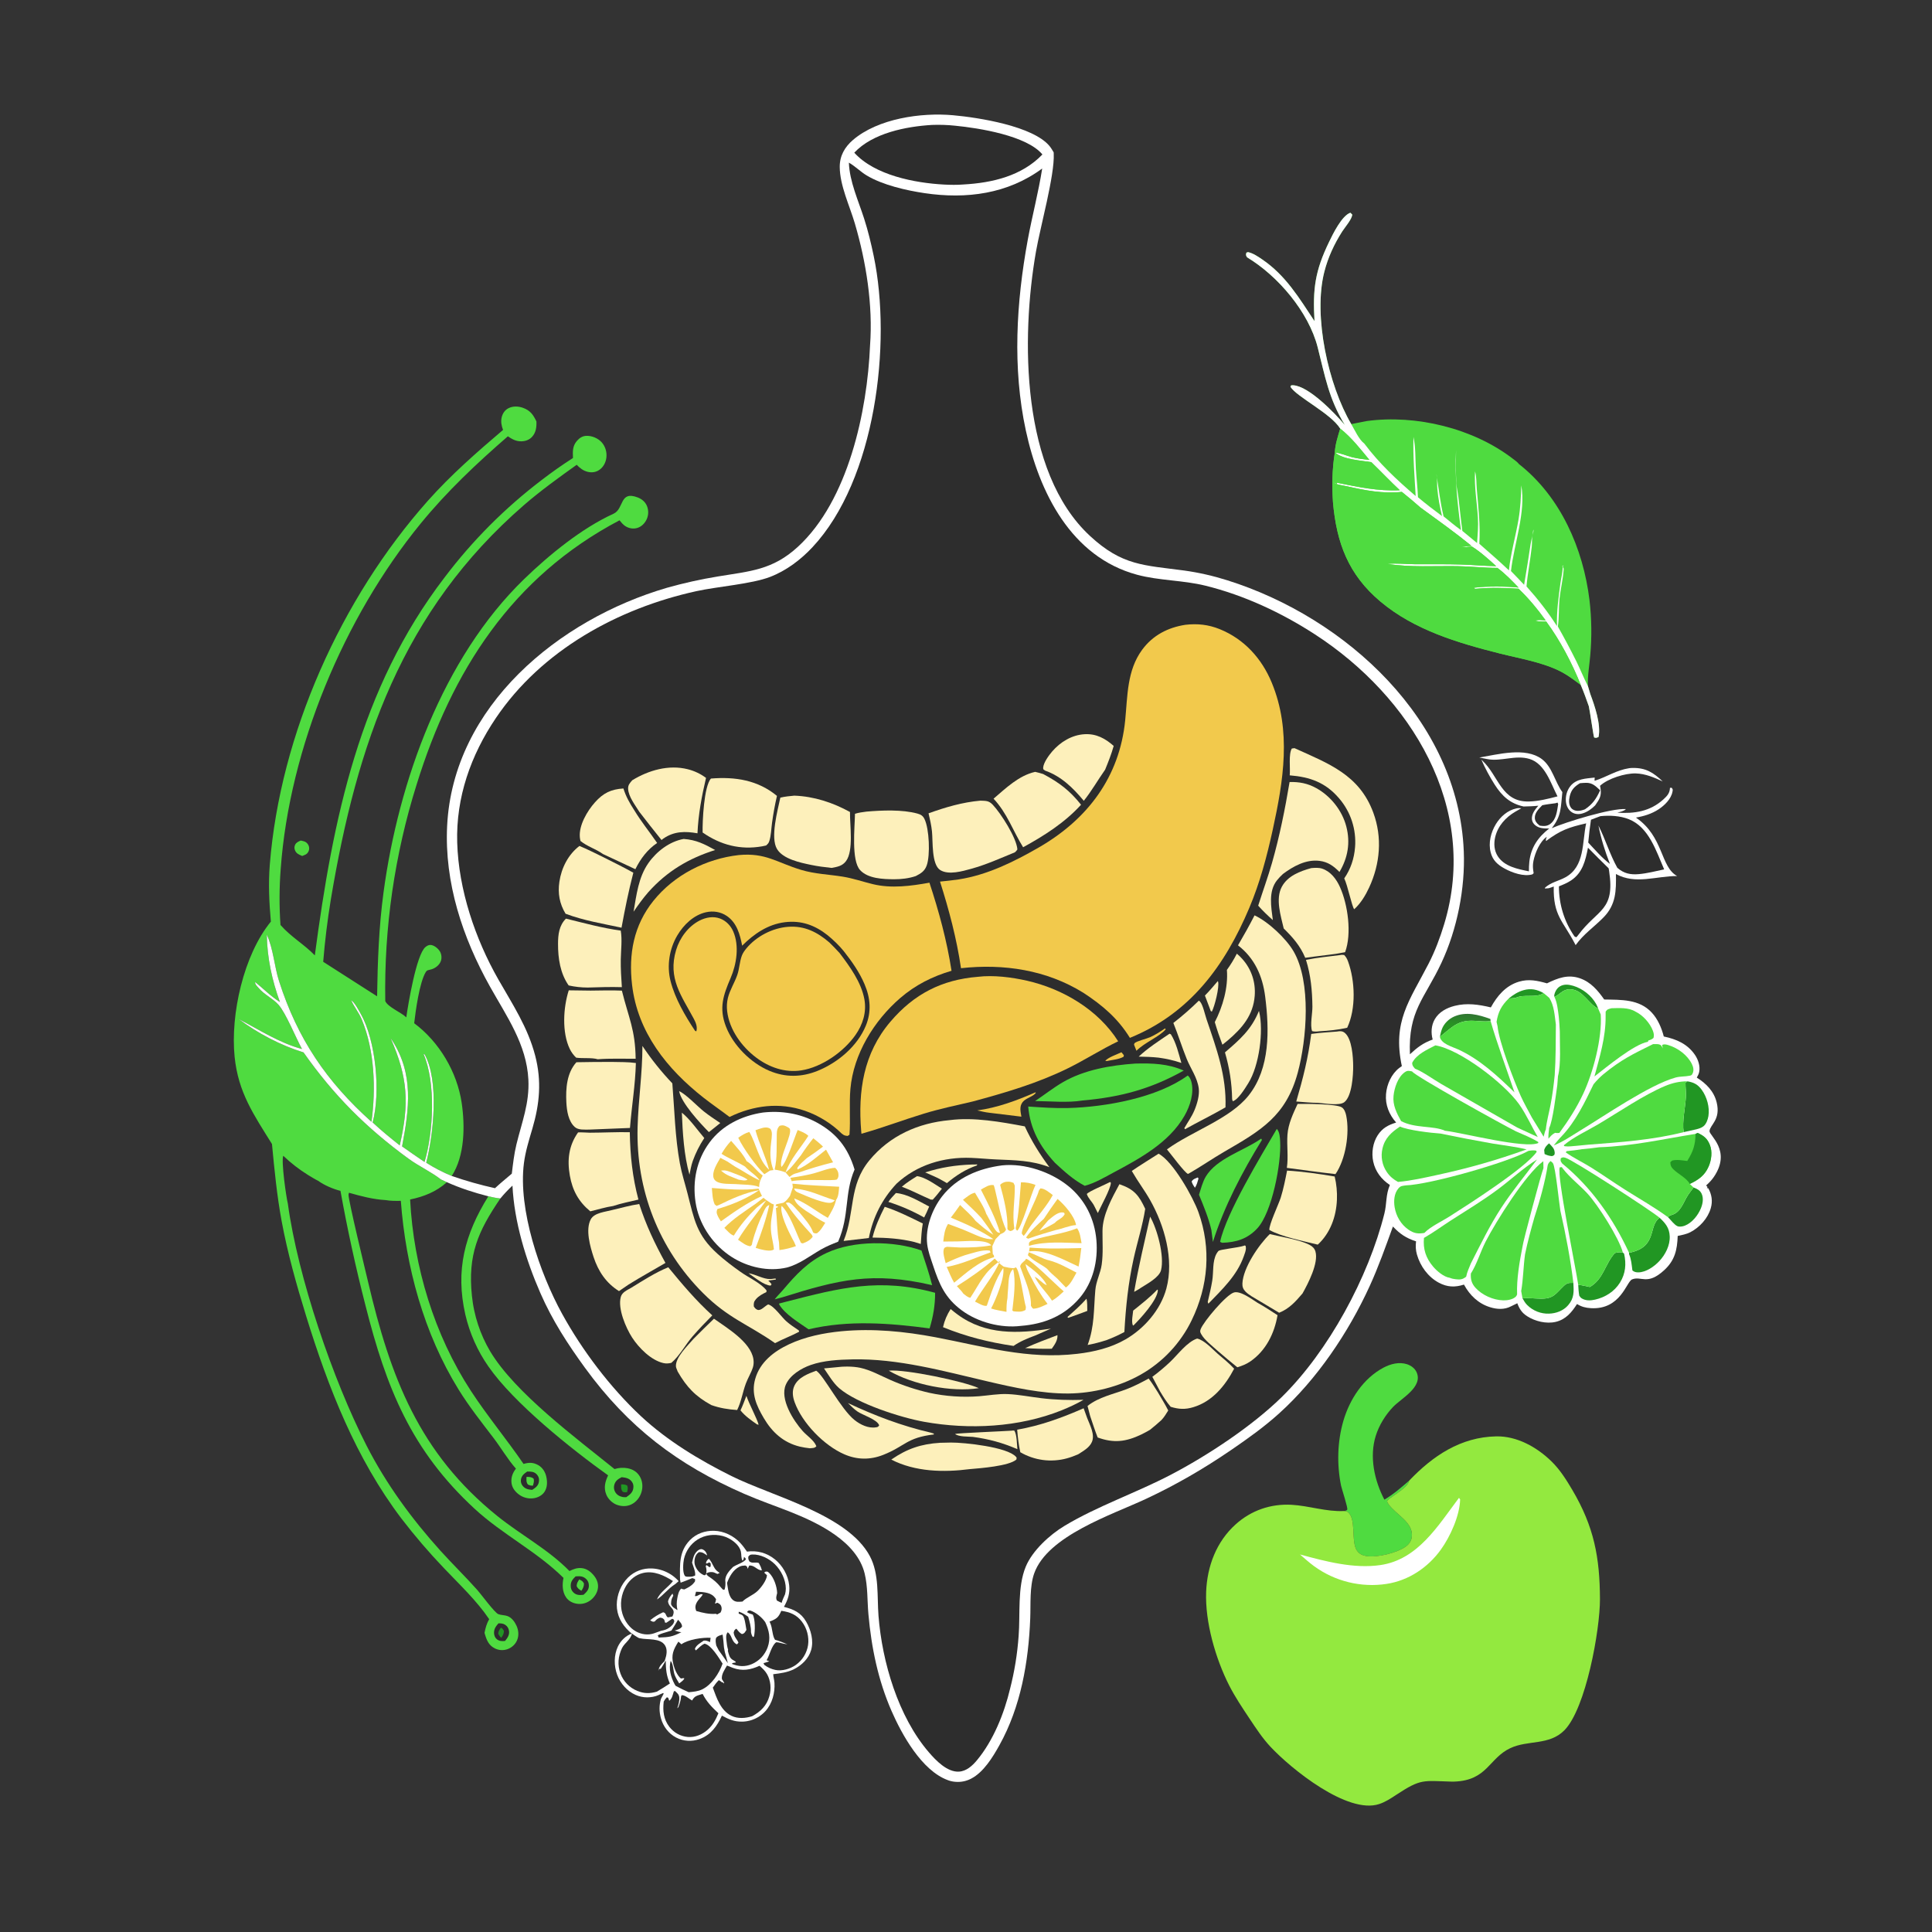 <svg width="80" height="80" viewBox="0 0 80 80" fill="none" xmlns="http://www.w3.org/2000/svg">
<rect x="0" y="0" width="80" height="80" fill="#333333" stroke="none"/>
<g clip-path="url(#clip0_1113_45602)">
<path d="M12.449 34.806C12.465 34.808 12.482 34.81 12.498 34.814C12.623 34.839 12.712 34.878 12.772 34.999C12.777 35.01 12.781 35.021 12.785 35.032C12.789 35.043 12.792 35.054 12.795 35.066C12.797 35.077 12.799 35.089 12.8 35.101C12.801 35.112 12.802 35.124 12.802 35.136C12.801 35.148 12.8 35.159 12.799 35.171C12.797 35.183 12.795 35.194 12.792 35.205C12.789 35.217 12.785 35.228 12.781 35.239C12.777 35.25 12.772 35.261 12.766 35.271C12.704 35.385 12.622 35.399 12.511 35.444L12.485 35.432C12.377 35.386 12.279 35.343 12.225 35.231C12.184 35.147 12.18 35.066 12.22 34.981C12.266 34.883 12.358 34.847 12.449 34.806Z" fill="#4FDB40"/>
<path d="M67.461 31.809C67.508 31.802 67.554 31.8 67.602 31.799C68.152 31.79 68.465 31.992 68.849 32.357C68.49 32.192 68.135 32.038 67.734 32.026C67.294 32.014 66.579 32.236 66.253 32.539C66.259 32.567 66.265 32.594 66.27 32.621C66.328 32.949 66.234 33.091 66.051 33.351C65.898 33.503 65.718 33.631 65.508 33.688C65.361 33.727 65.204 33.715 65.077 33.627C64.935 33.53 64.861 33.369 64.842 33.202C64.817 32.973 64.882 32.727 65.029 32.547C65.277 32.242 65.672 32.239 66.032 32.197C66.032 32.223 66.034 32.248 66.031 32.274C66.03 32.281 66.024 32.286 66.02 32.292L66.039 32.327C66.54 32.169 66.921 31.893 67.461 31.809Z" fill="white"/>
<path d="M65.423 32.431C65.504 32.424 65.585 32.417 65.667 32.415C65.939 32.409 66.071 32.55 66.258 32.724C66.104 33.067 65.946 33.3 65.631 33.511C65.539 33.548 65.434 33.575 65.334 33.576C65.232 33.577 65.125 33.539 65.06 33.458C64.95 33.32 64.961 33.133 64.999 32.972C65.061 32.701 65.193 32.572 65.423 32.431Z" fill="#2D2D2D"/>
<path d="M20.221 49.536C20.387 49.572 20.55 49.611 20.719 49.626C19.79 50.989 19.366 51.957 19.541 53.655C19.552 53.756 19.565 53.857 19.58 53.958C19.596 54.059 19.614 54.159 19.636 54.259C19.657 54.359 19.681 54.458 19.707 54.556C19.734 54.655 19.763 54.752 19.795 54.849C19.827 54.946 19.861 55.042 19.898 55.137C19.935 55.232 19.975 55.326 20.017 55.419C20.059 55.511 20.104 55.603 20.151 55.694C20.198 55.784 20.248 55.873 20.3 55.961C21.324 57.672 23.852 59.543 25.445 60.83C25.632 60.776 25.802 60.761 25.995 60.799C26.205 60.84 26.382 60.949 26.492 61.135C26.609 61.331 26.627 61.574 26.561 61.79C26.496 62.004 26.344 62.199 26.14 62.296C25.95 62.387 25.734 62.382 25.538 62.309C25.354 62.241 25.18 62.071 25.106 61.89C24.989 61.603 25.057 61.357 25.18 61.091C23.648 59.996 21.271 58.096 20.223 56.581C20.11 56.419 20.005 56.253 19.908 56.081C19.812 55.91 19.723 55.734 19.643 55.554C19.563 55.374 19.492 55.191 19.429 55.004C19.367 54.817 19.313 54.628 19.269 54.436C18.848 52.593 19.247 51.101 20.221 49.536Z" fill="#4FDB40"/>
<path d="M25.741 61.167C25.907 61.185 26.057 61.209 26.163 61.353C26.228 61.44 26.239 61.533 26.222 61.637C26.195 61.809 26.065 61.904 25.931 61.995C25.884 61.995 25.828 61.998 25.781 61.988C25.645 61.961 25.534 61.893 25.467 61.769C25.416 61.674 25.41 61.567 25.442 61.465C25.494 61.305 25.602 61.241 25.741 61.167Z" fill="#2D2D2D"/>
<path d="M25.718 61.465C25.82 61.463 25.877 61.468 25.97 61.512C26.012 61.621 25.99 61.67 25.969 61.784C25.893 61.799 25.858 61.798 25.785 61.771C25.709 61.681 25.721 61.577 25.718 61.465Z" fill="#219623"/>
<path d="M55.646 62.569C55.664 62.566 55.711 62.558 55.726 62.551C55.747 62.541 55.773 62.533 55.786 62.513C55.826 62.456 55.557 61.649 55.53 61.516C55.353 60.641 55.375 59.699 55.625 58.839C55.884 57.946 56.449 57.077 57.288 56.631C57.582 56.475 57.94 56.383 58.266 56.491C58.428 56.546 58.583 56.657 58.656 56.816C58.939 57.431 58.02 57.905 57.686 58.256C57.367 58.59 57.109 59.008 56.969 59.449C56.694 60.318 56.911 61.31 57.325 62.098C57.701 61.875 58.022 61.594 58.352 61.309C58.29 61.652 57.446 62.035 57.437 62.169C57.436 62.19 57.485 62.27 57.498 62.288C57.796 62.714 58.539 63.041 58.46 63.643C58.439 63.804 58.352 63.934 58.224 64.029C57.855 64.304 57.024 64.506 56.574 64.434C56.425 64.41 56.289 64.347 56.198 64.223C55.916 63.836 56.2 62.821 55.764 62.583L55.646 62.569Z" fill="#4FDB40"/>
<path d="M61.254 31.368C62.014 31.242 63.161 30.922 63.843 31.431C64.277 31.755 64.383 32.372 64.694 32.8C64.622 33.422 64.669 33.773 64.254 34.294C64.834 34.039 66.715 33.459 67.325 33.502C67.253 33.587 67.077 33.619 66.969 33.651C67.68 33.697 68.329 33.601 68.881 33.098C69.036 32.957 69.142 32.839 69.15 32.624L69.22 32.619C69.273 32.693 69.27 32.694 69.254 32.781C69.198 33.086 68.929 33.346 68.682 33.51C68.395 33.699 68.075 33.797 67.739 33.854C68.898 34.645 68.745 35.895 69.447 36.275C68.57 36.273 67.73 36.637 66.912 36.191C66.924 36.883 66.918 37.458 66.397 37.989C66.007 38.386 65.574 38.674 65.244 39.136L65.217 39.085C64.72 38.129 64.309 37.922 64.337 36.708C64.202 36.754 64.114 36.81 63.973 36.773L64.046 36.801L63.978 36.796L63.978 36.754C64.224 36.533 64.534 36.483 64.815 36.33C65.635 35.885 65.508 34.875 65.68 34.093C64.952 34.26 64.62 34.376 64.019 34.825C63.996 34.76 64.029 34.713 64.05 34.649C63.761 34.844 63.564 35.316 63.498 35.645C63.472 35.776 63.468 35.888 63.485 36.02C63.486 36.029 63.506 36.155 63.505 36.157C63.491 36.179 63.466 36.19 63.447 36.207C63.094 36.307 62.617 36.138 62.304 35.966C62.013 35.806 61.81 35.626 61.726 35.297C61.623 34.899 61.733 34.466 61.943 34.122C62.134 33.81 62.429 33.552 62.794 33.473C62.862 33.458 62.927 33.46 62.996 33.468C62.913 33.514 62.831 33.56 62.75 33.608C62.343 33.847 62.024 34.197 61.912 34.665C61.849 34.931 61.868 35.219 62.019 35.454C62.296 35.883 62.846 35.985 63.309 36.08C63.309 35.947 63.312 35.811 63.327 35.678C63.395 35.086 63.688 34.664 64.15 34.306C63.946 34.305 63.742 34.31 63.574 34.174C63.495 34.11 63.44 34.024 63.433 33.92C63.419 33.697 63.563 33.522 63.699 33.363C63.496 33.386 63.293 33.389 63.089 33.395C62.529 33.274 62.193 32.961 61.892 32.49C61.684 32.163 61.495 31.811 61.34 31.456C61.351 31.466 61.363 31.477 61.374 31.487C62.061 32.124 62.162 33.223 63.32 33.188C63.717 33.176 64.111 33.076 64.493 32.976C64.213 32.435 63.979 31.623 63.334 31.426C62.748 31.248 62.152 31.547 61.578 31.431L61.254 31.368Z" fill="white"/>
<path d="M64.41 33.26L64.494 33.233L64.521 33.296C64.473 33.581 64.447 33.919 64.201 34.111C64.064 34.218 63.931 34.211 63.766 34.19C63.753 34.181 63.739 34.172 63.726 34.162C63.63 34.088 63.557 33.993 63.554 33.866C63.549 33.652 63.725 33.484 63.862 33.343C64.043 33.305 64.227 33.284 64.41 33.26Z" fill="#2D2D2D"/>
<path d="M65.755 35.102C66.034 35.392 66.325 35.672 66.611 35.956C66.618 35.996 66.625 36.036 66.631 36.076C66.881 37.728 66.156 37.631 65.344 38.726C65.324 38.758 65.296 38.783 65.27 38.811L65.198 38.777C64.769 38.16 64.553 37.446 64.551 36.702C64.724 36.632 64.901 36.56 65.056 36.456C65.536 36.135 65.651 35.63 65.755 35.102Z" fill="#2D2D2D"/>
<path d="M66.273 33.795C66.659 33.757 67.077 33.777 67.441 33.92C68.278 34.248 68.581 35.246 68.909 35.999C68.568 36.071 68.215 36.163 67.867 36.195C67.51 36.227 67.245 36.171 66.971 35.936C66.656 35.371 66.479 34.758 66.188 34.185C66.3 34.742 66.457 35.244 66.664 35.773C66.33 35.524 66.05 35.191 65.766 34.889C65.793 34.572 65.832 34.259 65.878 33.944C66.008 33.891 66.141 33.844 66.273 33.795Z" fill="#2D2D2D"/>
<path d="M28.159 65.404C28.152 64.8 28.109 64.244 28.569 63.773C28.832 63.503 29.193 63.378 29.567 63.387C29.974 63.397 30.375 63.592 30.651 63.888C30.756 64 30.845 64.123 30.93 64.249C31.352 64.193 31.745 64.297 32.08 64.564C32.406 64.824 32.631 65.223 32.678 65.638C32.716 65.977 32.626 66.245 32.461 66.536C32.865 66.641 33.161 66.768 33.381 67.149C33.58 67.493 33.701 67.937 33.586 68.33C33.483 68.681 33.197 68.956 32.877 69.117C32.608 69.252 32.312 69.29 32.017 69.325C32.022 69.446 32.061 69.559 32.069 69.681C32.094 70.094 31.98 70.536 31.699 70.849C31.684 70.866 31.668 70.882 31.652 70.899C31.635 70.915 31.619 70.931 31.602 70.946C31.585 70.961 31.567 70.976 31.549 70.991C31.532 71.005 31.513 71.019 31.495 71.032C31.476 71.046 31.457 71.059 31.438 71.072C31.419 71.084 31.4 71.096 31.38 71.108C31.36 71.119 31.34 71.13 31.32 71.141C31.299 71.151 31.278 71.161 31.258 71.171C31.237 71.18 31.215 71.189 31.194 71.197C31.173 71.206 31.151 71.213 31.13 71.221C31.108 71.228 31.086 71.235 31.064 71.241C31.042 71.247 31.019 71.252 30.997 71.257C30.975 71.262 30.952 71.267 30.93 71.271C30.907 71.274 30.884 71.278 30.861 71.28C30.839 71.283 30.816 71.285 30.793 71.287C30.77 71.288 30.747 71.289 30.724 71.289C30.402 71.294 30.168 71.189 29.893 71.041C29.691 71.476 29.44 71.838 28.967 72.01C28.645 72.127 28.3 72.106 27.996 71.947C27.683 71.783 27.463 71.492 27.369 71.154C27.292 70.881 27.29 70.617 27.369 70.345L27.481 70.132L27.462 70.103L27.308 70.17C27.296 70.177 27.284 70.183 27.271 70.189C27.234 70.205 27.195 70.219 27.157 70.231C27.118 70.243 27.079 70.253 27.039 70.261C26.999 70.269 26.959 70.275 26.918 70.278C26.878 70.282 26.837 70.284 26.797 70.284C26.756 70.284 26.716 70.282 26.675 70.277C26.635 70.273 26.595 70.267 26.555 70.258C26.515 70.25 26.476 70.24 26.437 70.227C26.398 70.215 26.361 70.201 26.323 70.184C25.969 70.028 25.693 69.715 25.558 69.356C25.418 68.986 25.415 68.53 25.59 68.171C25.707 67.933 25.913 67.726 26.166 67.642C26.122 67.613 26.084 67.581 26.046 67.545C25.734 67.25 25.539 66.889 25.539 66.453C25.54 66.041 25.71 65.613 26.005 65.323C26.274 65.059 26.629 64.928 27.005 64.947C27.031 64.948 27.057 64.95 27.083 64.953C27.108 64.955 27.134 64.959 27.16 64.962C27.186 64.966 27.211 64.971 27.237 64.976C27.262 64.981 27.288 64.987 27.313 64.993C27.338 65 27.363 65.007 27.388 65.015C27.413 65.022 27.438 65.031 27.462 65.039C27.486 65.048 27.511 65.058 27.535 65.068C27.559 65.078 27.582 65.088 27.606 65.1C27.629 65.111 27.652 65.123 27.675 65.135C27.698 65.148 27.721 65.16 27.743 65.174C27.765 65.188 27.787 65.201 27.809 65.216C27.83 65.231 27.852 65.246 27.872 65.261C27.893 65.277 27.914 65.293 27.934 65.31C27.954 65.326 27.973 65.343 27.992 65.361C28.012 65.379 28.03 65.397 28.049 65.415C28.067 65.434 28.085 65.453 28.102 65.472L27.964 65.592C27.954 65.599 27.944 65.605 27.933 65.612C27.664 65.786 27.473 66.05 27.207 66.229C27.307 65.943 27.685 65.713 27.866 65.468C27.502 65.234 27.07 65.029 26.627 65.134C26.326 65.205 26.08 65.408 25.923 65.671C25.72 66.011 25.657 66.439 25.772 66.819C25.862 67.117 26.062 67.408 26.34 67.558C26.564 67.679 26.829 67.716 27.072 67.636C27.173 67.602 27.274 67.565 27.374 67.527C27.501 67.505 27.601 67.478 27.706 67.402C27.814 67.324 27.899 67.251 27.922 67.118C27.874 67.031 27.909 67.055 27.829 67.032L27.598 67.191L27.54 67.191L27.505 67.068C27.433 66.996 27.429 66.997 27.328 66.983C27.222 67.025 27.183 67.059 27.111 67.142C27.02 67.171 27.003 67.136 26.921 67.094C27.081 66.957 27.267 66.848 27.458 66.76C27.598 66.792 27.543 66.886 27.652 66.974L27.842 66.936C28.02 66.589 27.69 66.607 27.661 66.303C27.701 66.168 27.756 66.094 27.847 65.987L27.879 66.076C27.867 66.098 27.854 66.121 27.842 66.144C27.793 66.24 27.789 66.326 27.787 66.431C27.836 66.54 27.882 66.559 27.976 66.623C27.996 66.635 28.013 66.651 28.033 66.663C28.039 66.666 28.045 66.665 28.052 66.667C28.012 66.493 28.014 66.359 28.045 66.182C28.066 66.058 28.109 65.85 28.214 65.779C28.26 65.806 28.286 65.808 28.338 65.815C28.477 65.746 28.629 65.673 28.727 65.549C28.786 65.477 28.789 65.481 28.778 65.384L28.666 65.345C28.506 65.414 28.346 65.478 28.183 65.536L28.159 65.404Z" fill="white"/>
<path d="M29.659 68.137C29.639 68.022 29.615 67.93 29.655 67.816C29.731 67.731 29.818 67.715 29.923 67.685C29.943 67.861 29.968 68.039 29.978 68.216L30.011 68.394C30.058 68.551 30.098 68.71 30.139 68.869C30.015 68.689 29.889 68.51 29.76 68.334L29.659 68.137Z" fill="#2D2D2D"/>
<path d="M28.077 67.071C28.154 67.159 28.235 67.228 28.243 67.351C28.17 67.459 28.053 67.479 27.935 67.518C28.023 67.542 28.125 67.582 28.215 67.586C27.832 67.778 27.7 67.793 27.272 67.807L27.238 67.711L27.174 67.753C27.346 67.633 27.602 67.591 27.803 67.516C27.901 67.373 27.986 67.219 28.077 67.071Z" fill="#2D2D2D"/>
<path d="M28.821 65.91C29.061 65.919 29.374 65.924 29.557 66.102C29.593 66.137 29.621 66.177 29.65 66.218C29.642 66.292 29.629 66.335 29.602 66.404L29.708 66.366C29.785 66.408 29.841 66.432 29.869 66.524C29.897 66.613 29.879 66.692 29.835 66.771L29.697 66.851L29.642 66.824C29.368 66.848 29.093 66.783 28.831 66.708C28.817 66.666 28.801 66.628 28.797 66.583C28.782 66.424 28.883 66.291 28.981 66.18C29.027 66.127 29.067 66.083 29.101 66.022C28.96 65.976 28.913 66.11 28.775 66.09L28.821 65.91Z" fill="#2D2D2D"/>
<path d="M31.097 67.584C31.112 67.666 31.129 67.716 31.174 67.786L31.22 67.764C31.27 67.556 31.278 67.039 31.167 66.855C31.081 66.828 31.007 66.808 30.933 66.755C30.986 66.681 30.975 66.699 31.057 66.685C31.289 66.755 31.552 66.971 31.687 67.17C31.848 67.515 31.919 67.84 31.787 68.21C31.774 68.248 31.758 68.286 31.74 68.323C31.723 68.36 31.703 68.396 31.681 68.431C31.66 68.466 31.637 68.5 31.612 68.533C31.587 68.566 31.561 68.597 31.533 68.627C31.504 68.657 31.475 68.685 31.444 68.712C31.413 68.739 31.38 68.764 31.347 68.787C31.313 68.811 31.278 68.833 31.242 68.853C31.206 68.872 31.17 68.891 31.132 68.907C30.852 69.025 30.587 69.012 30.31 68.899L30.327 68.865L30.47 68.838C30.441 68.783 30.462 68.803 30.416 68.778C30.265 68.695 30.216 68.636 30.168 68.467C30.157 68.429 30.148 68.392 30.138 68.354L30.149 68.314C30.108 68.185 30.093 68.052 30.079 67.918C30.066 67.799 30.054 67.685 30.132 67.589C30.321 67.712 30.278 67.976 30.514 68.091L30.578 68.022C30.543 67.942 30.561 67.971 30.517 67.907C30.444 67.799 30.396 67.733 30.379 67.603C30.408 67.507 30.405 67.499 30.486 67.442C30.513 67.458 30.499 67.447 30.526 67.482C30.588 67.56 30.631 67.612 30.72 67.663C30.835 67.639 30.843 67.587 30.908 67.492C30.876 67.336 30.86 67.134 30.806 66.989C30.758 66.861 30.704 66.864 30.587 66.816L30.591 66.737C30.742 66.78 30.851 66.858 30.98 66.946C31.044 67.158 31.101 67.36 31.097 67.584Z" fill="#2D2D2D"/>
<path d="M30.105 65.544C30.205 65.281 30.355 65.003 30.621 64.872C30.7 64.833 30.774 64.829 30.861 64.824C30.942 64.874 30.925 64.844 30.953 64.933C30.956 64.943 30.957 64.954 30.959 64.964L31.023 64.827C31.24 64.798 31.346 65.025 31.547 65.025C31.521 64.91 31.478 64.824 31.421 64.721C31.352 64.698 31.303 64.701 31.232 64.704C31.148 64.708 31.108 64.706 31.034 64.659C30.986 64.568 30.98 64.555 30.987 64.454C31.048 64.39 31.055 64.373 31.148 64.369C31.483 64.354 31.849 64.538 32.083 64.768C32.345 65.026 32.536 65.409 32.539 65.781C32.539 65.86 32.527 65.941 32.507 66.017C32.459 66.13 32.395 66.253 32.366 66.372C32.299 66.343 32.235 66.308 32.17 66.275C32.116 66.16 32.154 66.089 32.18 65.967C32.172 65.698 32.049 65.332 31.855 65.137C31.815 65.097 31.811 65.098 31.77 65.075C31.701 65.08 31.694 65.066 31.645 65.12L31.759 65.228C31.748 65.436 31.512 65.746 31.364 65.884C31.182 66.055 30.903 66.152 30.744 66.317C30.618 66.326 30.487 66.348 30.377 66.273C30.159 66.125 30.148 65.782 30.105 65.544Z" fill="#2D2D2D"/>
<path d="M27.483 70.458C27.521 70.389 27.558 70.338 27.612 70.281L27.669 70.302L27.712 70.425C27.834 70.333 27.855 70.18 27.901 70.038L27.946 70.017C28.035 70.102 28.117 70.157 28.128 70.29C28.139 70.43 28.091 70.597 28.047 70.729L28.057 70.728L28.093 70.683C28.143 70.544 28.187 70.418 28.199 70.269C28.204 70.216 28.193 70.246 28.238 70.192C28.394 70.204 28.523 70.341 28.659 70.414C28.763 70.212 28.886 70.212 29.094 70.141C29.267 70.477 29.474 70.685 29.748 70.943C29.642 71.201 29.517 71.434 29.306 71.623C29.08 71.824 28.786 71.949 28.481 71.924C28.443 71.921 28.406 71.916 28.37 71.909C28.333 71.902 28.297 71.893 28.261 71.882C28.225 71.871 28.19 71.858 28.155 71.844C28.121 71.829 28.087 71.813 28.055 71.795C28.022 71.777 27.99 71.757 27.959 71.736C27.929 71.715 27.899 71.692 27.871 71.667C27.842 71.643 27.815 71.617 27.79 71.59C27.764 71.563 27.739 71.534 27.717 71.505C27.476 71.193 27.439 70.836 27.483 70.458Z" fill="#2D2D2D"/>
<path d="M32.352 66.7C32.707 66.752 32.983 66.856 33.206 67.151C33.413 67.422 33.509 67.783 33.46 68.121C33.453 68.162 33.445 68.202 33.435 68.243C33.424 68.283 33.412 68.322 33.397 68.361C33.383 68.4 33.367 68.438 33.349 68.475C33.33 68.512 33.31 68.548 33.289 68.584C33.267 68.619 33.243 68.653 33.218 68.686C33.193 68.719 33.166 68.75 33.138 68.78C33.109 68.81 33.08 68.839 33.048 68.866C33.017 68.894 32.985 68.919 32.951 68.943C32.724 69.103 32.38 69.209 32.103 69.148C31.934 69.111 31.788 69.044 31.65 68.941L31.615 68.867C31.695 68.842 31.776 68.817 31.856 68.793L31.743 68.746C31.75 68.733 31.759 68.719 31.766 68.705C31.878 68.499 31.952 68.145 32.136 68.004C32.264 67.998 32.407 68.065 32.541 68.078C32.563 68.08 32.584 68.085 32.606 68.089C32.436 68.017 32.272 67.947 32.092 67.9C31.972 67.722 31.992 67.42 31.892 67.206C31.883 67.186 31.874 67.166 31.865 67.146C31.868 67.145 31.872 67.144 31.875 67.143C32.159 67.031 32.23 66.982 32.352 66.7Z" fill="#2D2D2D"/>
<path d="M28.666 65.281C28.603 65.285 28.534 65.293 28.471 65.289C28.421 65.285 28.377 65.285 28.35 65.24C28.26 65.092 28.286 64.722 28.32 64.561C28.329 64.519 28.34 64.479 28.353 64.439C28.366 64.399 28.381 64.359 28.397 64.321C28.414 64.282 28.432 64.245 28.453 64.208C28.473 64.171 28.495 64.135 28.52 64.101C28.543 64.066 28.569 64.033 28.596 64.001C28.623 63.969 28.652 63.938 28.682 63.909C28.713 63.88 28.744 63.852 28.777 63.826C28.81 63.8 28.845 63.776 28.88 63.753C29.189 63.555 29.573 63.511 29.925 63.602C30.221 63.678 30.604 63.931 30.678 64.249C30.707 64.374 30.681 64.514 30.746 64.625C30.808 64.572 30.803 64.48 30.817 64.401C30.813 64.422 30.811 64.444 30.808 64.466C30.845 64.501 30.872 64.518 30.887 64.568C30.786 64.704 30.535 64.772 30.386 64.865L30.352 64.885C30.202 65.039 30.02 65.229 30.032 65.461C30.033 65.478 30.036 65.494 30.038 65.511C30.041 65.624 30.037 65.711 30.003 65.822L29.945 65.83C29.912 65.796 29.877 65.763 29.847 65.726C29.692 65.535 29.566 65.427 29.361 65.289C29.292 65.242 29.287 65.24 29.245 65.162C29.254 65.154 29.261 65.145 29.271 65.139C29.343 65.093 29.482 65.082 29.562 65.11C29.578 65.115 29.593 65.124 29.608 65.131C29.627 65.14 29.645 65.147 29.664 65.155C29.678 65.162 29.693 65.169 29.707 65.175L29.801 65.132C29.789 65.124 29.778 65.117 29.767 65.109C29.647 65.026 29.608 64.973 29.542 64.848C29.489 64.746 29.434 64.62 29.347 64.544C29.272 64.614 29.259 64.626 29.23 64.723L29.268 64.742L29.375 64.692L29.429 64.743L29.426 64.862L29.384 64.898L29.256 64.808L29.222 64.846C29.225 64.857 29.228 64.868 29.231 64.879C29.26 64.996 29.262 65.062 29.238 65.182C29.198 65.23 29.224 65.214 29.157 65.228C28.977 65.153 28.852 65.01 28.783 64.827C28.737 64.705 28.752 64.528 28.813 64.412C28.85 64.342 28.88 64.315 28.943 64.27C29.095 64.266 29.156 64.324 29.28 64.408C29.264 64.326 29.23 64.248 29.159 64.196C29.111 64.162 29.065 64.135 29.006 64.149C28.898 64.175 28.801 64.285 28.753 64.384C28.706 64.482 28.683 64.598 28.657 64.703C28.697 64.842 28.815 65.103 28.781 65.243L28.666 65.281Z" fill="#2D2D2D"/>
<path d="M28.09 67.977C28.135 68.011 28.175 68.049 28.216 68.087C28.491 67.886 29.088 67.798 29.424 67.817L29.402 67.996C29.313 67.958 29.242 67.92 29.142 67.934C29.013 68.024 28.822 68.124 28.774 68.279L28.812 68.341C28.935 68.243 29.029 68.121 29.177 68.061C29.463 68.127 29.764 68.649 29.921 68.888C29.777 69.292 29.473 69.759 29.079 69.952C28.907 70.037 28.707 70.054 28.518 70.071C28.334 69.988 28.153 69.904 27.976 69.806C27.963 69.784 27.948 69.764 27.936 69.742C27.777 69.447 27.683 69.102 27.77 68.774C27.881 68.898 27.874 69.181 27.934 69.347C27.979 69.473 28.056 69.593 28.124 69.707C28.203 69.638 28.294 69.598 28.338 69.497C28.285 69.486 28.311 69.487 28.245 69.496C28.228 69.498 28.211 69.501 28.194 69.503C28.041 69.378 27.931 69.113 27.884 68.925C27.783 68.522 27.883 68.31 28.09 67.977Z" fill="#2D2D2D"/>
<path d="M26.166 67.642C26.261 67.71 26.352 67.776 26.457 67.828C26.471 67.831 26.485 67.835 26.5 67.838C26.811 67.909 27.348 67.813 27.542 68.141C27.643 68.311 27.603 68.532 27.544 68.709C27.53 68.752 27.53 68.75 27.515 68.785C27.391 68.903 27.307 68.991 27.259 69.162L27.288 69.177L27.263 69.189L27.283 69.11L27.365 69.097C27.436 68.986 27.502 68.874 27.567 68.759C27.571 69.114 27.59 69.38 27.738 69.71C27.559 69.827 27.381 69.941 27.196 70.049C26.913 70.131 26.663 70.13 26.386 70.016C26.346 70 26.308 69.982 26.27 69.961C26.233 69.941 26.196 69.919 26.161 69.895C26.125 69.871 26.091 69.846 26.058 69.818C26.026 69.791 25.994 69.762 25.965 69.731C25.935 69.7 25.907 69.668 25.881 69.634C25.854 69.601 25.829 69.566 25.807 69.53C25.784 69.494 25.763 69.456 25.744 69.418C25.725 69.38 25.708 69.341 25.694 69.3C25.559 68.941 25.594 68.583 25.757 68.242C25.875 68.017 26.116 67.892 26.166 67.642Z" fill="#2D2D2D"/>
<path d="M30.103 68.967C30.183 69 30.263 69.032 30.344 69.062C30.737 69.207 31.078 69.146 31.45 68.976C31.566 69.078 31.68 69.182 31.759 69.318C31.917 69.591 31.942 69.931 31.859 70.231C31.75 70.627 31.497 70.873 31.145 71.064C30.873 71.152 30.555 71.177 30.29 71.049C29.843 70.834 29.676 70.314 29.516 69.882C29.594 69.77 29.667 69.665 29.767 69.57L29.924 69.679L29.91 69.641L29.978 69.709L29.986 69.676L29.893 69.529C29.865 69.327 30.008 69.14 30.103 68.967Z" fill="#2D2D2D"/>
<path d="M54.431 13.298C54.353 11.959 54.452 11.218 55.038 10.01C55.194 9.686 55.561 8.931 55.916 8.809L55.992 8.883C55.992 9.066 55.684 9.417 55.577 9.586C55.246 10.106 54.989 10.658 54.837 11.257C54.367 13.095 55.008 15.954 55.953 17.561C56.167 17.517 56.382 17.475 56.596 17.434C58.633 17.158 60.998 17.733 62.635 18.989C62.721 19.055 62.834 19.13 62.899 19.218C64.62 20.568 65.556 22.715 65.817 24.844C65.862 25.226 65.886 25.61 65.892 25.996C65.897 26.381 65.882 26.765 65.848 27.149C65.814 27.564 65.731 27.995 65.753 28.41C65.787 28.519 65.82 28.627 65.85 28.736C66.032 29.223 66.3 29.997 66.192 30.517C66.103 30.551 66.108 30.564 66.01 30.538C65.98 30.48 65.837 29.45 65.79 29.245C65.686 28.948 65.58 28.654 65.457 28.364C65.212 28.18 64.949 27.979 64.68 27.834C63.923 27.428 62.937 27.27 62.104 27.06C60.359 26.619 58.563 26.087 57.16 24.908C55.833 23.793 55.344 22.481 55.195 20.793C55.152 20.103 55.16 19.428 55.272 18.743C55.284 18.41 55.401 18.064 55.495 17.747C55.1 17.111 53.699 16.438 53.435 16.018L53.46 15.959C53.498 15.954 53.513 15.951 53.548 15.953C54.199 15.989 55.275 17.112 55.686 17.596C55.022 16.513 54.867 15.578 54.563 14.384C54.19 12.917 52.915 11.422 51.637 10.654C51.584 10.559 51.585 10.566 51.611 10.461L51.679 10.44C51.888 10.485 52.082 10.618 52.257 10.737C53.238 11.4 53.792 12.336 54.431 13.298Z" fill="#4FDB40"/>
<path d="M54.431 13.298C54.353 11.959 54.452 11.218 55.038 10.01C55.194 9.686 55.561 8.931 55.916 8.809L55.992 8.883C55.992 9.066 55.684 9.417 55.577 9.586C55.246 10.106 54.989 10.658 54.837 11.257C54.367 13.095 55.008 15.954 55.953 17.561C56.089 17.793 56.278 18.211 56.491 18.365C57.111 19.192 57.839 19.871 58.62 20.539C58.574 19.726 58.505 18.909 58.528 18.094C58.624 18.518 58.601 18.981 58.628 19.414C58.652 19.806 58.7 20.199 58.715 20.59C59.039 20.863 59.372 21.117 59.711 21.369C59.623 21.008 59.55 20.614 59.517 20.243C59.499 20.043 59.523 19.814 59.476 19.62C59.571 20.209 59.635 20.803 59.776 21.382C60.014 21.575 60.248 21.774 60.497 21.95C60.343 20.824 60.236 19.776 60.291 18.637C60.289 19.093 60.274 19.56 60.304 20.016C60.317 20.207 60.364 20.396 60.388 20.587C60.446 21.052 60.49 21.518 60.553 21.983L61.162 22.486C61.187 22.136 61.218 21.785 61.197 21.434C61.157 20.785 61.044 20.176 61.077 19.52C61.144 19.739 61.129 20.004 61.149 20.234C61.216 21.019 61.3 21.725 61.256 22.517C61.668 22.879 62.084 23.238 62.481 23.616C62.556 22.907 62.761 22.206 62.88 21.502C62.959 21.034 62.981 20.571 62.992 20.097C63.195 21.182 62.688 22.541 62.566 23.646C62.748 23.835 62.932 24.022 63.11 24.215C63.208 23.655 63.292 23.095 63.378 22.533C63.405 22.355 63.465 22.191 63.48 22.012C63.485 21.962 63.481 21.983 63.5 21.929C63.502 22 63.493 22.038 63.472 22.107C63.421 22.277 63.446 22.464 63.427 22.639C63.368 23.187 63.258 23.73 63.209 24.282C63.679 24.807 64.089 25.329 64.471 25.925C64.453 25.316 64.535 24.733 64.617 24.132C64.644 23.937 64.696 23.737 64.706 23.542C64.711 23.443 64.699 23.487 64.744 23.404L64.686 23.454C64.741 23.51 64.752 23.514 64.747 23.598C64.721 23.986 64.616 24.399 64.576 24.794C64.539 25.172 64.563 25.57 64.507 25.942C64.777 26.419 65.034 26.903 65.279 27.394C65.443 27.73 65.581 28.078 65.753 28.41C65.787 28.519 65.82 28.627 65.85 28.736C66.032 29.223 66.3 29.997 66.192 30.517C66.103 30.551 66.108 30.564 66.01 30.538C65.98 30.48 65.837 29.45 65.79 29.245C65.686 28.948 65.58 28.654 65.457 28.364C65.1 27.47 64.599 26.514 64.026 25.737C63.871 25.736 63.719 25.746 63.57 25.698C63.706 25.655 63.862 25.681 64.004 25.691C63.667 25.225 63.297 24.773 62.879 24.378C62.259 24.334 61.7 24.326 61.08 24.383L61.009 24.321L60.97 24.36C60.986 24.355 61.043 24.337 61.058 24.334C61.075 24.33 61.093 24.33 61.111 24.328C61.519 24.272 62.458 24.277 62.879 24.33C62.608 24.047 62.32 23.749 62.004 23.516C61.449 23.517 60.895 23.451 60.34 23.443C59.385 23.428 58.399 23.498 57.452 23.35C57.821 23.313 58.215 23.361 58.587 23.364C59.222 23.369 59.86 23.356 60.495 23.375C60.983 23.39 61.466 23.436 61.955 23.443C61.635 23.158 61.307 22.854 60.943 22.627C60.788 22.649 60.639 22.66 60.481 22.661C60.631 22.631 60.778 22.614 60.929 22.601C60.249 22.048 59.529 21.534 58.819 21.018C58.567 20.795 58.31 20.578 58.047 20.368C57.259 20.451 56.522 20.305 55.759 20.133C55.599 20.097 55.343 20.075 55.214 19.975L55.361 20.034L55.358 19.989C56.244 20.165 57.054 20.342 57.964 20.3C57.559 19.923 57.181 19.519 56.782 19.136C56.39 19.073 55.599 19.025 55.299 18.746C55.504 18.755 55.769 18.875 55.972 18.927C56.213 18.988 56.456 19.016 56.703 19.043C56.327 18.588 55.96 18.114 55.495 17.747C55.1 17.111 53.699 16.438 53.435 16.018L53.46 15.959C53.498 15.954 53.513 15.951 53.548 15.953C54.199 15.989 55.275 17.112 55.686 17.596C55.022 16.513 54.867 15.578 54.563 14.384C54.19 12.917 52.915 11.422 51.637 10.654C51.584 10.559 51.585 10.566 51.611 10.461L51.679 10.44C51.888 10.485 52.082 10.618 52.257 10.737C53.238 11.4 53.792 12.336 54.431 13.298Z" fill="white"/>
<path d="M55.495 17.747C55.961 18.114 56.328 18.588 56.703 19.043C56.457 19.017 56.213 18.988 55.972 18.927C55.769 18.875 55.504 18.755 55.299 18.746C55.599 19.026 56.39 19.074 56.783 19.136C57.182 19.519 57.56 19.924 57.965 20.3C57.054 20.343 56.244 20.165 55.359 19.989L55.361 20.034L55.214 19.975C55.344 20.075 55.6 20.097 55.759 20.133C56.523 20.306 57.259 20.451 58.047 20.368C58.31 20.578 58.568 20.795 58.82 21.018C59.529 21.534 60.249 22.048 60.93 22.601C60.778 22.615 60.631 22.631 60.482 22.661C60.639 22.66 60.788 22.649 60.944 22.627C61.307 22.854 61.636 23.158 61.955 23.443C61.467 23.437 60.983 23.39 60.495 23.376C59.861 23.356 59.223 23.369 58.587 23.364C58.215 23.361 57.821 23.313 57.452 23.35C58.4 23.498 59.385 23.429 60.341 23.443C60.896 23.452 61.449 23.517 62.004 23.516C62.32 23.749 62.608 24.048 62.88 24.33C62.458 24.278 61.519 24.272 61.111 24.328C61.093 24.331 61.075 24.331 61.058 24.334C61.044 24.337 60.986 24.355 60.97 24.36L61.01 24.321L61.08 24.383C61.7 24.326 62.259 24.335 62.879 24.378C63.298 24.773 63.667 25.225 64.004 25.691C63.863 25.681 63.706 25.656 63.57 25.698C63.719 25.746 63.871 25.737 64.026 25.737C64.599 26.514 65.1 27.47 65.457 28.364C65.212 28.18 64.95 27.98 64.68 27.835C63.923 27.428 62.938 27.27 62.105 27.06C60.359 26.619 58.564 26.088 57.161 24.909C55.833 23.793 55.344 22.481 55.196 20.794C55.153 20.103 55.16 19.428 55.272 18.743C55.285 18.41 55.402 18.064 55.495 17.747Z" fill="#4FDB40"/>
<path d="M20.83 17.802C20.766 17.628 20.73 17.459 20.775 17.274C20.814 17.115 20.905 16.981 21.052 16.905C21.237 16.808 21.463 16.818 21.655 16.887C21.956 16.996 22.079 17.172 22.212 17.451C22.221 17.684 22.196 17.906 22.033 18.087C21.917 18.215 21.755 18.271 21.585 18.274C21.373 18.278 21.199 18.185 21.03 18.066C19.729 19.196 18.51 20.344 17.417 21.681C14.245 25.561 11.983 30.975 11.623 35.986C11.563 36.758 11.56 37.53 11.614 38.302C12.063 38.811 12.601 39.105 13.036 39.56C13.784 33.925 14.875 28.519 18.412 23.906C18.699 23.526 18.998 23.157 19.31 22.798C19.622 22.439 19.947 22.091 20.282 21.754C20.618 21.417 20.965 21.092 21.323 20.779C21.681 20.466 22.05 20.165 22.429 19.877C22.848 19.554 23.28 19.25 23.726 18.965C23.714 18.693 23.703 18.472 23.891 18.254C23.996 18.134 24.122 18.051 24.285 18.047C24.509 18.04 24.76 18.145 24.911 18.311C25.066 18.481 25.136 18.72 25.109 18.948C25.085 19.149 24.985 19.343 24.815 19.458C24.672 19.557 24.501 19.579 24.334 19.537C24.148 19.491 24.01 19.382 23.88 19.246C23.135 19.777 22.39 20.314 21.698 20.913C16.647 25.293 14.772 30.826 13.699 37.247C13.559 38.103 13.453 38.962 13.383 39.826L15.615 41.255C15.637 39.806 15.688 38.375 15.883 36.937C16.5 32.368 18.331 27.247 21.702 23.979C22.731 22.981 24.092 21.869 25.404 21.273C25.85 21.07 25.642 20.309 26.401 20.596C26.575 20.662 26.718 20.779 26.79 20.954C26.799 20.977 26.807 21 26.814 21.024C26.821 21.047 26.826 21.071 26.83 21.096C26.835 21.12 26.837 21.144 26.839 21.169C26.841 21.193 26.841 21.218 26.84 21.243C26.839 21.267 26.837 21.292 26.833 21.316C26.829 21.34 26.824 21.364 26.818 21.388C26.812 21.412 26.805 21.436 26.796 21.459C26.787 21.482 26.777 21.504 26.766 21.526C26.688 21.684 26.547 21.819 26.375 21.865C26.212 21.91 26.037 21.877 25.896 21.787C25.798 21.725 25.726 21.634 25.653 21.545C21.201 23.887 18.712 27.776 17.25 32.491C17.136 32.852 17.03 33.216 16.931 33.582C16.832 33.948 16.741 34.315 16.657 34.685C16.573 35.054 16.496 35.425 16.427 35.798C16.357 36.171 16.296 36.544 16.241 36.919C16.187 37.295 16.14 37.671 16.101 38.047C16.062 38.425 16.03 38.802 16.006 39.18C15.982 39.559 15.966 39.937 15.957 40.316C15.948 40.695 15.947 41.074 15.953 41.453C16.061 41.702 16.611 41.918 16.824 42.127C16.897 41.6 17.24 39.529 17.615 39.217C17.691 39.154 17.765 39.115 17.866 39.133C17.999 39.157 18.146 39.282 18.215 39.396C18.285 39.509 18.3 39.676 18.253 39.801C18.194 39.958 18.033 40.086 17.875 40.135C17.843 40.145 17.811 40.152 17.778 40.16C17.7 40.179 17.675 40.18 17.631 40.251C17.37 40.672 17.207 41.871 17.151 42.37C18.189 43.142 18.928 44.392 19.117 45.667C19.258 46.621 19.249 47.856 18.706 48.694C18.337 48.543 17.985 48.361 17.649 48.146C17.95 46.96 18.188 44.758 17.585 43.663L17.536 43.642C17.538 43.644 17.54 43.645 17.54 43.646C18.051 44.838 17.949 46.875 17.58 48.116C17.269 47.902 16.955 47.691 16.649 47.47C16.944 45.916 17.14 44.487 16.24 43.083C16.221 43.052 16.198 43.023 16.177 42.993C16.891 44.617 16.952 45.691 16.552 47.428C16.168 47.121 15.788 46.815 15.43 46.477C15.764 45.246 15.568 43.094 14.94 41.987C14.852 41.831 14.687 41.508 14.542 41.419C14.666 41.699 14.863 41.931 14.982 42.219C15.514 43.504 15.568 45.091 15.382 46.451C13.522 44.789 12.322 43.017 11.557 40.634C11.357 40.01 11.322 39.294 11.048 38.703C11.062 39.662 11.264 40.594 11.592 41.493C11.195 41.241 10.923 40.953 10.565 40.663C10.557 40.763 10.646 40.836 10.71 40.911C10.949 41.193 11.297 41.339 11.535 41.608C11.841 41.955 12.245 42.965 12.505 43.437C11.584 43.195 10.725 42.636 9.886 42.197C10.671 42.785 11.628 43.289 12.569 43.578C13.821 45.357 15.16 46.697 16.921 47.982C17.348 48.293 17.848 48.519 18.261 48.84L18.504 48.953C18.062 49.349 17.558 49.548 16.982 49.669C17.125 52.443 17.981 55.274 19.505 57.603C20.181 58.637 20.98 59.597 21.679 60.618C21.904 60.553 22.074 60.549 22.284 60.666C22.465 60.767 22.579 60.95 22.622 61.151C22.668 61.363 22.668 61.589 22.545 61.776C22.449 61.92 22.279 62.009 22.111 62.037C22.083 62.042 22.054 62.045 22.026 62.046C21.997 62.048 21.968 62.048 21.94 62.047C21.911 62.045 21.883 62.042 21.854 62.038C21.826 62.033 21.798 62.028 21.77 62.02C21.742 62.013 21.715 62.004 21.688 61.994C21.661 61.984 21.635 61.973 21.61 61.96C21.584 61.947 21.559 61.933 21.535 61.917C21.511 61.902 21.487 61.885 21.465 61.867C21.314 61.75 21.198 61.588 21.179 61.394C21.157 61.175 21.229 60.983 21.364 60.814C21.021 60.427 20.745 59.948 20.429 59.534C19.931 58.882 19.424 58.241 18.992 57.543C17.547 55.208 16.802 52.447 16.597 49.724C16.383 49.727 16.18 49.73 15.967 49.693C15.459 49.665 14.939 49.53 14.451 49.389C14.445 49.413 14.435 49.436 14.432 49.461C14.41 49.653 15.137 52.635 15.238 53.066C16.166 57.023 17.351 60.167 20.602 62.782C21.571 63.561 22.709 64.162 23.581 65.054C23.736 64.975 23.884 64.919 24.061 64.93C24.286 64.944 24.455 65.073 24.594 65.243C24.712 65.387 24.781 65.562 24.76 65.75C24.738 65.951 24.614 66.138 24.456 66.26C24.436 66.275 24.415 66.29 24.393 66.303C24.372 66.317 24.349 66.329 24.327 66.34C24.304 66.351 24.28 66.361 24.256 66.37C24.233 66.379 24.208 66.386 24.184 66.393C24.159 66.399 24.134 66.404 24.109 66.408C24.084 66.412 24.058 66.414 24.033 66.415C24.008 66.416 23.982 66.416 23.957 66.415C23.931 66.413 23.906 66.411 23.881 66.406C23.707 66.379 23.542 66.292 23.441 66.145C23.279 65.909 23.277 65.605 23.333 65.337C22.232 64.245 20.803 63.536 19.661 62.483C17.019 60.047 15.993 57.459 15.133 54.054C14.73 52.486 14.385 50.905 14.098 49.312C13.784 49.23 13.434 49.082 13.169 48.892C13.028 48.824 12.893 48.734 12.757 48.655C12.382 48.421 12.049 48.163 11.729 47.858C11.639 48.09 11.85 49.564 11.92 49.846C12.332 52.874 13.789 57.148 15.185 59.873C15.994 61.453 17.053 62.9 18.241 64.216C18.74 64.768 19.274 65.287 19.769 65.843C19.921 66.014 20.481 66.779 20.635 66.839C20.75 66.883 20.896 66.874 21.017 66.919C21.191 66.985 21.315 67.158 21.389 67.321C21.473 67.508 21.493 67.725 21.412 67.916C21.403 67.937 21.393 67.958 21.382 67.978C21.371 67.998 21.359 68.017 21.346 68.036C21.333 68.055 21.319 68.073 21.304 68.09C21.289 68.107 21.273 68.124 21.257 68.139C21.24 68.155 21.223 68.17 21.205 68.184C21.187 68.198 21.168 68.211 21.149 68.223C21.13 68.235 21.11 68.246 21.089 68.256C21.069 68.267 21.048 68.276 21.027 68.284C21.005 68.292 20.983 68.299 20.961 68.305C20.938 68.311 20.916 68.315 20.893 68.319C20.87 68.322 20.847 68.325 20.824 68.326C20.8 68.327 20.777 68.327 20.754 68.326C20.731 68.325 20.708 68.322 20.685 68.319C20.662 68.315 20.64 68.31 20.617 68.304C20.595 68.298 20.573 68.291 20.551 68.283C20.53 68.275 20.509 68.266 20.488 68.255C20.24 68.13 20.153 67.921 20.079 67.668L20.063 67.613C20.105 67.403 20.15 67.234 20.256 67.046C19.725 66.266 19.044 65.628 18.397 64.948C17.767 64.291 17.176 63.601 16.622 62.879C14.73 60.38 13.594 57.466 12.676 54.493C12.28 53.21 11.909 51.895 11.664 50.574C11.469 49.524 11.362 48.434 11.262 47.371C10.505 46.156 9.864 45.236 9.715 43.758C9.538 42.006 10.085 39.544 11.216 38.162C11.146 37.366 11.108 36.598 11.172 35.8C11.604 30.389 14.123 24.779 17.716 20.737C18.669 19.665 19.74 18.73 20.83 17.802Z" fill="#4FDB40"/>
<path d="M20.64 67.219C20.744 67.22 20.835 67.222 20.924 67.283C21.016 67.347 21.059 67.424 21.077 67.534C21.103 67.7 21.012 67.826 20.914 67.947C20.793 67.963 20.675 67.959 20.574 67.878C20.496 67.815 20.459 67.718 20.457 67.62C20.454 67.443 20.531 67.345 20.64 67.219Z" fill="#2D2D2D"/>
<path d="M20.743 67.397C20.815 67.436 20.832 67.465 20.867 67.538C20.864 67.658 20.819 67.721 20.757 67.817C20.7 67.767 20.669 67.719 20.63 67.653C20.641 67.529 20.674 67.497 20.743 67.397Z" fill="#219623"/>
<path d="M21.831 60.933C21.867 60.933 21.904 60.934 21.94 60.935C22.069 60.941 22.169 60.974 22.252 61.082C22.318 61.169 22.331 61.258 22.314 61.363C22.287 61.528 22.166 61.61 22.036 61.693C21.876 61.678 21.747 61.657 21.641 61.525C21.581 61.449 21.556 61.358 21.572 61.261C21.6 61.1 21.705 61.02 21.831 60.933Z" fill="#2D2D2D"/>
<path d="M21.802 61.154C21.921 61.157 21.993 61.153 22.092 61.222C22.128 61.33 22.096 61.413 22.067 61.518C21.981 61.522 21.937 61.507 21.859 61.471C21.783 61.368 21.798 61.275 21.802 61.154Z" fill="#4FDB40"/>
<path d="M23.835 65.274C24.007 65.263 24.135 65.256 24.27 65.382C24.352 65.459 24.383 65.549 24.384 65.66C24.386 65.83 24.28 65.93 24.165 66.036C24.005 66.054 23.873 66.06 23.747 65.943C23.665 65.867 23.63 65.766 23.632 65.656C23.634 65.479 23.717 65.391 23.835 65.274Z" fill="#2D2D2D"/>
<path d="M23.986 65.401C24.096 65.456 24.118 65.463 24.181 65.567C24.18 65.698 24.142 65.763 24.076 65.871C23.977 65.812 23.933 65.785 23.877 65.679C23.886 65.545 23.915 65.512 23.986 65.401Z" fill="#4FDB40"/>
<path d="M58.352 61.308C59.33 60.286 60.477 59.506 61.954 59.477C62.815 59.46 63.637 59.922 64.241 60.51C64.595 60.855 64.857 61.273 65.107 61.696C66.004 63.215 66.245 64.486 66.251 66.22C66.254 67.479 65.672 70.744 64.776 71.649C64.146 72.284 63.274 72.042 62.541 72.386C61.65 72.803 61.59 73.725 60.218 73.772C60.189 73.773 60.161 73.773 60.132 73.773C60.116 73.773 60.099 73.773 60.082 73.772C58.92 73.738 58.837 73.648 57.822 74.316C57.592 74.467 57.372 74.615 57.108 74.702C55.8 75.135 53.466 73.25 52.606 72.328C52.275 71.974 52.011 71.57 51.743 71.168C51.443 70.717 51.141 70.269 50.895 69.786C50.334 68.679 49.894 67.165 49.944 65.912C49.986 64.851 50.368 63.838 51.167 63.119C51.809 62.541 52.617 62.263 53.479 62.31C54.211 62.351 54.906 62.602 55.647 62.568L55.764 62.583C56.2 62.821 55.916 63.835 56.198 64.222C56.289 64.347 56.425 64.409 56.574 64.433C57.024 64.505 57.855 64.303 58.224 64.029C58.352 63.933 58.439 63.803 58.46 63.642C58.539 63.041 57.796 62.713 57.498 62.288C57.486 62.27 57.436 62.189 57.437 62.168C57.446 62.034 58.29 61.651 58.352 61.308Z" fill="#93E93F"/>
<path d="M60.414 62.022L60.461 62.09C60.442 62.764 60.054 63.623 59.663 64.166C59.127 64.91 58.328 65.447 57.414 65.586C57.349 65.596 57.283 65.604 57.218 65.611C57.152 65.617 57.086 65.622 57.02 65.626C56.955 65.629 56.889 65.631 56.823 65.632C56.757 65.632 56.691 65.63 56.625 65.627C56.559 65.624 56.493 65.62 56.427 65.614C56.362 65.608 56.296 65.6 56.231 65.59C56.165 65.581 56.1 65.57 56.035 65.558C55.971 65.545 55.906 65.531 55.842 65.515C55.778 65.5 55.714 65.482 55.651 65.463C55.588 65.445 55.525 65.424 55.463 65.403C55.401 65.381 55.339 65.357 55.278 65.333C55.217 65.308 55.156 65.281 55.096 65.254C55.036 65.226 54.977 65.197 54.919 65.166C54.86 65.135 54.803 65.103 54.746 65.07C54.689 65.036 54.633 65.001 54.578 64.965C54.523 64.929 54.468 64.891 54.415 64.853C54.21 64.703 54.021 64.532 53.83 64.367C54.886 64.654 56.062 64.967 57.16 64.806C58.714 64.579 59.543 63.177 60.414 62.022Z" fill="white"/>
<path d="M36.027 14.301C36.151 12.638 35.865 10.841 35.396 9.248C35.178 8.509 34.778 7.687 34.772 6.914C34.768 6.456 34.977 6.089 35.319 5.796C36.358 4.906 38.141 4.654 39.456 4.771C40.526 4.866 42.774 5.222 43.458 6.047C43.524 6.127 43.576 6.219 43.63 6.307L43.633 6.368C43.674 7.258 43.076 9.394 42.898 10.415C42.273 13.986 42.271 19.535 45.131 22.189C46.467 23.428 47.363 23.401 49.033 23.624C49.64 23.708 50.236 23.844 50.82 24.029C55.737 25.573 60.395 29.832 60.612 35.252C60.674 36.783 60.338 38.479 59.685 39.872C58.986 41.362 58.306 41.846 58.382 43.656C58.683 43.374 58.929 43.186 59.324 43.045C59.248 42.764 59.263 42.461 59.412 42.203C59.587 41.9 59.906 41.733 60.235 41.65C60.745 41.521 61.23 41.595 61.733 41.714C61.996 41.234 62.351 40.812 62.898 40.649C63.306 40.527 63.662 40.607 64.057 40.718C64.506 40.499 64.927 40.335 65.428 40.511C65.875 40.669 66.164 41.013 66.427 41.387C67.128 41.401 67.874 41.366 68.395 41.928C68.647 42.198 68.803 42.565 68.894 42.919C69.414 43.028 69.874 43.224 70.185 43.681C70.318 43.875 70.407 44.145 70.361 44.381C70.344 44.469 70.306 44.544 70.261 44.621C70.652 44.867 70.971 45.186 71.084 45.65C71.258 46.367 70.811 46.57 70.787 46.834C70.771 47.02 71.705 47.639 70.972 48.727C70.881 48.862 70.768 48.979 70.647 49.087L70.706 49.155L70.676 49.192L70.738 49.206C70.881 49.467 70.923 49.734 70.841 50.024C70.722 50.447 70.379 50.824 69.991 51.024C69.83 51.106 69.645 51.14 69.47 51.178C69.449 51.754 69.354 52.189 68.909 52.597C68.206 53.242 67.964 52.821 67.579 52.978C67.346 53.073 67.11 54.242 65.871 54.168C65.651 54.154 65.489 54.112 65.301 53.997C65.08 54.342 64.835 54.639 64.414 54.737C64.032 54.825 63.567 54.714 63.242 54.505C63.02 54.364 62.919 54.206 62.828 53.965C62.739 54.008 62.651 54.049 62.564 54.094C62.292 54.236 61.989 54.218 61.702 54.129C61.215 53.979 60.857 53.633 60.62 53.192C60.246 53.312 59.927 53.301 59.575 53.112C59.132 52.875 58.808 52.426 58.672 51.947C58.619 51.763 58.613 51.59 58.636 51.401C58.233 51.273 57.97 51.098 57.678 50.787C57.376 51.62 57.079 52.46 56.71 53.266C55.834 55.179 54.532 57.114 52.965 58.527C52.346 59.086 51.669 59.569 50.981 60.04C49.844 60.817 48.695 61.485 47.447 62.068C46.046 62.723 43.378 63.589 42.823 65.153C42.629 65.7 42.683 66.436 42.66 67.013C42.589 68.819 42.271 70.672 41.382 72.268C41.108 72.76 40.73 73.382 40.213 73.65C40.194 73.659 40.176 73.669 40.157 73.677C40.138 73.686 40.118 73.694 40.099 73.702C40.08 73.71 40.06 73.717 40.04 73.723C40.021 73.73 40.001 73.736 39.981 73.742C39.961 73.747 39.94 73.752 39.92 73.757C39.9 73.761 39.879 73.766 39.858 73.769C39.838 73.772 39.817 73.775 39.797 73.778C39.776 73.78 39.755 73.782 39.734 73.783C39.713 73.784 39.693 73.785 39.672 73.785C39.651 73.786 39.63 73.785 39.609 73.784C39.588 73.784 39.568 73.782 39.547 73.78C39.526 73.778 39.505 73.776 39.485 73.773C39.464 73.769 39.444 73.766 39.423 73.762C39.403 73.758 39.382 73.753 39.362 73.748C39.342 73.743 39.322 73.737 39.302 73.731C39.282 73.724 39.262 73.717 39.243 73.71C38.168 73.315 37.344 71.827 36.916 70.846C36.357 69.566 36.083 68.221 35.959 66.838C35.909 66.282 35.936 65.691 35.802 65.149C35.476 63.833 33.889 63.063 32.737 62.607C32.1 62.355 31.452 62.133 30.823 61.859C28.049 60.649 26.012 59.094 24.224 56.64C23.505 55.652 22.869 54.671 22.378 53.548C21.775 52.168 21.294 50.6 21.22 49.094C21.039 49.263 20.876 49.435 20.719 49.626C20.55 49.611 20.386 49.572 20.221 49.536C19.626 49.383 19.066 49.203 18.504 48.952L18.261 48.84C17.848 48.519 17.348 48.293 16.921 47.982C15.16 46.697 13.821 45.357 12.569 43.578C11.628 43.289 10.671 42.785 9.886 42.197C10.725 42.636 11.584 43.194 12.505 43.437C12.245 42.965 11.841 41.955 11.535 41.608C11.297 41.339 10.949 41.193 10.71 40.911C10.646 40.836 10.557 40.763 10.565 40.663C10.923 40.953 11.195 41.241 11.592 41.493C11.264 40.594 11.062 39.662 11.048 38.703C11.321 39.294 11.357 40.01 11.557 40.633C12.322 43.017 13.522 44.788 15.382 46.451C15.568 45.09 15.514 43.504 14.982 42.219C14.863 41.931 14.666 41.698 14.542 41.419C14.687 41.508 14.852 41.831 14.94 41.987C15.568 43.094 15.764 45.246 15.43 46.477C15.788 46.815 16.168 47.121 16.552 47.428C16.952 45.691 16.891 44.617 16.177 42.993C16.198 43.023 16.221 43.052 16.24 43.083C17.14 44.487 16.944 45.916 16.649 47.47C16.955 47.691 17.269 47.902 17.58 48.115C17.949 46.875 18.051 44.838 17.54 43.646C17.54 43.645 17.538 43.644 17.536 43.642L17.585 43.663C18.188 44.758 17.95 46.96 17.649 48.146C17.985 48.361 18.337 48.543 18.706 48.694C19.296 48.899 19.886 49.065 20.496 49.201C20.72 48.992 20.96 48.798 21.193 48.599C21.242 48.196 21.287 47.788 21.383 47.393C21.608 46.467 21.929 45.682 21.879 44.701C21.805 43.242 20.977 42.083 20.29 40.854C19.155 38.827 18.398 36.546 18.515 34.199C18.761 29.231 23.143 25.647 27.613 24.34C28.309 24.143 29.013 23.987 29.727 23.87C31.062 23.649 31.99 23.608 33.044 22.637C35.12 20.724 35.913 17.041 36.027 14.301Z" fill="white"/>
<path d="M64.144 47.343C64.193 47.396 64.25 47.452 64.295 47.508C64.355 47.583 64.393 47.699 64.371 47.794C64.359 47.847 64.311 47.851 64.267 47.873C64.144 47.862 64.07 47.838 63.958 47.786L63.941 47.616C63.984 47.487 64.043 47.432 64.144 47.343Z" fill="#219623"/>
<path d="M62.47 41.348C62.65 41.197 62.858 41.065 63.087 41.001C63.394 40.914 63.648 40.971 63.92 41.124C63.596 41.342 63.122 41.144 62.749 41.324L62.47 41.348Z" fill="#219623"/>
<path d="M64.355 41.224C64.378 41.084 64.457 40.928 64.582 40.85C64.759 40.739 64.957 40.764 65.148 40.821C65.534 40.937 65.901 41.224 66.096 41.579C66.129 41.64 66.155 41.704 66.18 41.768C65.783 41.583 65.561 41.019 65.076 40.968C64.888 40.947 64.762 41.004 64.616 41.116C64.553 41.165 64.494 41.212 64.424 41.251C64.405 41.261 64.387 41.271 64.368 41.281L64.355 41.224Z" fill="#219623"/>
<path d="M59.622 42.934C59.643 42.826 59.667 42.718 59.706 42.614C59.791 42.385 59.987 42.194 60.209 42.095C60.703 41.873 61.235 42.018 61.715 42.194L61.722 42.283C61.711 42.285 61.701 42.286 61.69 42.287C61.476 42.308 61.26 42.282 61.047 42.27C60.369 42.23 60.131 42.531 59.622 42.934Z" fill="url(#paint0_linear_1113_45602)"/>
<path d="M70.122 49.168C70.269 49.228 70.393 49.279 70.463 49.434C70.548 49.623 70.506 49.85 70.43 50.034C70.311 50.324 70.065 50.635 69.765 50.752C69.679 50.786 69.546 50.81 69.459 50.773C69.331 50.72 69.173 50.503 69.068 50.4C69.11 50.347 69.159 50.328 69.223 50.308C69.603 50.194 69.695 49.797 69.892 49.492C69.964 49.38 70.052 49.284 70.122 49.168Z" fill="#219623"/>
<path d="M63.043 53.758C63.299 53.737 63.549 53.772 63.804 53.775C64.333 53.78 64.41 53.575 64.76 53.241C64.886 53.12 64.982 53.116 65.15 53.123C65.171 53.482 65.186 53.758 64.932 54.048C64.733 54.276 64.435 54.388 64.137 54.395C64.096 54.397 64.055 54.396 64.014 54.393C63.973 54.39 63.933 54.385 63.892 54.378C63.852 54.371 63.812 54.362 63.772 54.351C63.733 54.34 63.694 54.327 63.655 54.312C63.617 54.297 63.58 54.28 63.543 54.261C63.507 54.243 63.471 54.222 63.437 54.2C63.402 54.178 63.369 54.154 63.337 54.128C63.305 54.102 63.274 54.075 63.245 54.046C63.158 53.963 63.101 53.863 63.043 53.758Z" fill="#219623"/>
<path d="M69.874 44.775C70.142 44.821 70.307 44.907 70.469 45.132C70.681 45.428 70.8 45.851 70.742 46.214C70.718 46.359 70.651 46.552 70.528 46.643C70.439 46.708 70.347 46.734 70.243 46.762L69.715 46.88C69.649 46.423 69.782 45.886 69.809 45.423C69.821 45.223 69.789 45.029 69.793 44.83L69.874 44.775Z" fill="#219623"/>
<path d="M66.901 51.877C67.014 51.852 67.085 51.849 67.2 51.865L67.251 51.914C67.346 52.339 67.313 52.734 67.079 53.111C66.849 53.48 66.468 53.72 66.048 53.815C65.862 53.857 65.668 53.867 65.499 53.765C65.451 53.735 65.424 53.698 65.394 53.652C65.368 53.501 65.357 53.354 65.351 53.2C65.511 53.216 65.673 53.259 65.831 53.292C66.399 52.963 66.451 52.357 66.858 51.897L66.901 51.877Z" fill="#219623"/>
<path d="M67.456 51.876C68.657 51.638 68.23 50.767 68.722 50.426C68.963 50.651 69.126 50.847 69.14 51.194C69.155 51.571 68.959 51.952 68.707 52.221C68.5 52.443 68.156 52.684 67.839 52.686C67.743 52.687 67.67 52.669 67.595 52.608C67.563 52.382 67.55 52.14 67.455 51.931L67.456 51.876Z" fill="#219623"/>
<path d="M59.622 42.934C60.131 42.53 60.369 42.23 61.047 42.269C61.26 42.282 61.476 42.308 61.69 42.287C61.701 42.286 61.711 42.284 61.722 42.283C62.016 43.287 62.378 44.245 62.712 45.234C62.016 44.554 61.257 43.849 60.36 43.446C60.119 43.338 59.682 43.224 59.622 42.934Z" fill="#4FDB40"/>
<path d="M66.724 41.749C67.043 41.742 67.433 41.71 67.716 41.887C68.021 42.028 68.323 42.362 68.442 42.681C68.48 42.784 68.498 42.869 68.469 42.978C68.398 43.039 68.347 43.059 68.256 43.084L68.237 43.137C67.646 43.247 66.517 44.194 66.022 44.574C66.242 43.75 66.492 42.949 66.485 42.087L66.487 41.888C66.558 41.781 66.604 41.787 66.724 41.749Z" fill="#4FDB40"/>
<path d="M64.688 48.179C64.62 48.077 64.61 48.08 64.628 47.961C64.708 47.916 64.725 47.915 64.819 47.94C65.121 48.019 68.392 50.139 68.722 50.426C68.23 50.767 68.657 51.638 67.456 51.876C66.805 50.468 65.898 49.164 64.688 48.179Z" fill="#4FDB40"/>
<path d="M65.351 53.2C65.247 52.479 64.453 48.672 64.586 48.337L64.67 48.328C64.685 48.348 64.7 48.369 64.715 48.389C65.004 48.767 65.422 49.081 65.745 49.435C66.177 49.908 67.035 51.257 67.2 51.865C67.085 51.849 67.014 51.852 66.901 51.877L66.858 51.897C66.45 52.357 66.399 52.963 65.831 53.292C65.673 53.259 65.511 53.216 65.351 53.2Z" fill="#4FDB40"/>
<path d="M59.436 43.286C60.459 43.455 62.278 44.858 62.89 45.706C63.061 45.942 63.199 46.2 63.337 46.456C63.447 46.666 63.556 46.877 63.676 47.082L62.82 46.687L59.684 44.888C59.383 44.715 58.897 44.363 58.593 44.253C58.515 44.157 58.481 44.139 58.474 44.012C58.66 43.648 59.09 43.469 59.436 43.286Z" fill="#4FDB40"/>
<path d="M58.963 51.26C59.347 51.04 59.709 50.774 60.081 50.534C60.727 50.12 61.388 49.72 62.005 49.263C62.553 48.858 63.066 48.371 63.644 48.013C63.152 48.676 62.624 49.31 62.171 50.002C61.685 50.746 61.31 51.523 60.907 52.313C60.834 52.493 60.748 52.673 60.711 52.865C60.564 52.981 60.464 52.994 60.28 52.971C60.19 52.961 60.114 52.945 60.031 52.911C59.783 52.876 59.495 52.629 59.34 52.445C59.039 52.088 58.921 51.72 58.963 51.26Z" fill="#4FDB40"/>
<path d="M64.798 47.464L64.767 47.454L64.756 47.421C65.151 47.084 65.734 46.818 66.184 46.551C67.015 46.059 68.079 45.33 68.947 44.969C69.255 44.841 69.538 44.776 69.873 44.775L69.793 44.83C69.788 45.029 69.82 45.223 69.809 45.423C69.782 45.886 69.649 46.423 69.714 46.88C68.421 47.208 67.101 47.295 65.776 47.398L65.277 47.446C65.12 47.458 64.953 47.485 64.798 47.464Z" fill="#4FDB40"/>
<path d="M64.088 48.248C64.115 48.16 64.142 48.139 64.206 48.076C64.238 48.106 64.279 48.13 64.304 48.167C64.412 48.329 64.558 49.819 64.612 50.136C64.834 51.109 65.029 52.133 65.15 53.123C64.982 53.116 64.886 53.12 64.76 53.241C64.41 53.575 64.333 53.781 63.804 53.775C63.549 53.772 63.299 53.737 63.043 53.758L62.989 53.461C63.075 52.966 63.079 52.443 63.148 51.941C63.253 51.424 63.393 50.915 63.537 50.407C63.763 49.713 63.973 48.968 64.088 48.248Z" fill="#4FDB40"/>
<path d="M60.905 52.735C61.153 52.347 61.304 51.829 61.517 51.413C61.94 50.585 63.183 48.603 63.905 48.083L63.911 48.371C63.844 48.505 63.055 51.443 63.046 51.609C62.922 52.234 62.795 52.961 62.82 53.6C62.802 53.644 62.788 53.675 62.749 53.707C62.623 53.816 62.403 53.85 62.243 53.845C61.83 53.833 61.371 53.63 61.094 53.322C60.935 53.145 60.89 52.968 60.905 52.735Z" fill="#4FDB40"/>
<path d="M58.016 46.421C57.836 46.099 57.663 45.76 57.703 45.378C57.737 45.046 57.882 44.598 58.17 44.397C58.286 44.316 58.343 44.341 58.472 44.365C58.577 44.551 62.239 46.584 62.772 46.846C63.08 46.983 63.406 47.109 63.693 47.286L63.699 47.329C63.167 47.578 60.605 46.918 59.883 46.828L59.836 46.822C59.349 46.602 58.592 46.731 58.016 46.421Z" fill="#4FDB40"/>
<path d="M63.287 47.657C63.404 47.636 63.491 47.623 63.61 47.646L63.631 47.695C63.177 48.359 60.772 49.895 60.011 50.378C59.713 50.568 59.218 50.798 58.98 51.053C58.713 51.098 58.548 51.073 58.32 50.916C58.011 50.703 57.809 50.357 57.749 49.989C57.706 49.728 57.726 49.416 57.908 49.206C58.005 49.095 58.076 49.106 58.212 49.084C59.205 49.051 62.425 48.138 63.287 47.657Z" fill="#4FDB40"/>
<path d="M68.451 43.234C68.559 43.238 68.718 43.211 68.794 43.303C68.814 43.328 68.838 43.385 68.852 43.415L68.826 43.269C68.913 43.225 69.004 43.251 69.092 43.278C69.478 43.398 69.873 43.688 70.055 44.056C70.116 44.18 70.15 44.318 70.087 44.45C70.053 44.52 70.037 44.529 69.963 44.544C69.768 44.584 69.577 44.565 69.381 44.619C68.299 44.918 66.422 46.216 65.423 46.82C65.074 47.032 64.719 47.28 64.339 47.429C64.445 47.294 64.55 47.163 64.672 47.041C65.239 46.446 65.631 45.632 65.984 44.899C66.109 44.745 66.232 44.62 66.382 44.491C67.134 43.873 67.602 43.653 68.451 43.234Z" fill="#4FDB40"/>
<path d="M64.368 41.281C64.387 41.271 64.405 41.261 64.424 41.251C64.494 41.212 64.553 41.165 64.616 41.117C64.762 41.004 64.888 40.948 65.076 40.968C65.561 41.02 65.783 41.583 66.18 41.768L66.283 42.009C66.346 42.989 65.971 44.409 65.554 45.298C65.284 45.874 64.946 46.399 64.57 46.911C64.554 46.913 64.539 46.914 64.523 46.915C64.45 46.92 64.477 46.919 64.395 46.907C64.274 46.965 64.205 47.05 64.118 47.151C64.107 47.003 64.133 46.852 64.149 46.705C64.299 46.407 64.427 45.328 64.485 44.926L64.513 44.564C64.644 44.051 64.583 43.252 64.588 42.706C64.581 42.503 64.564 42.302 64.545 42.099C64.51 41.83 64.483 41.529 64.368 41.281Z" fill="#4FDB40"/>
<path d="M57.972 46.648C58.295 46.801 59.263 46.913 59.647 46.938C60.363 47.087 61.08 47.224 61.8 47.351C62.268 47.429 62.753 47.482 63.214 47.594C61.994 48.036 60.812 48.371 59.542 48.646C58.998 48.764 58.444 48.892 57.888 48.941C57.695 48.833 57.551 48.715 57.425 48.531C57.401 48.496 57.379 48.46 57.359 48.422C57.339 48.385 57.321 48.347 57.304 48.307C57.288 48.268 57.274 48.228 57.262 48.188C57.25 48.147 57.24 48.106 57.233 48.064C57.225 48.022 57.219 47.98 57.216 47.938C57.212 47.896 57.211 47.853 57.212 47.811C57.213 47.768 57.217 47.726 57.222 47.684C57.227 47.642 57.235 47.6 57.245 47.559C57.343 47.124 57.619 46.881 57.972 46.648Z" fill="#4FDB40"/>
<path d="M63.92 41.124C63.998 41.19 64.081 41.254 64.155 41.323C64.355 41.639 64.376 42.061 64.425 42.423C64.418 43.124 64.425 43.82 64.377 44.52C64.335 44.935 64.284 45.341 64.205 45.75C64.14 46.084 64.043 46.434 64.009 46.771C63.967 46.848 63.945 46.981 63.919 47.069L63.434 46.278C63.28 45.982 63.11 45.692 62.973 45.388C62.684 44.745 62.068 43.133 62.01 42.493L61.969 42.312C62.039 41.893 62.168 41.648 62.47 41.348L62.749 41.324C63.122 41.144 63.596 41.341 63.92 41.124Z" fill="#4FDB40"/>
<path d="M70.295 46.911C70.55 47.029 70.694 47.14 70.801 47.406C70.914 47.685 70.868 48.037 70.749 48.307C70.583 48.684 70.325 48.854 69.971 49.025L70.122 49.168C70.052 49.284 69.964 49.38 69.892 49.492C69.695 49.797 69.603 50.194 69.223 50.308C69.158 50.328 69.11 50.348 69.068 50.401C68.508 49.992 67.895 49.645 67.309 49.275C66.825 48.971 66.36 48.638 65.874 48.337C65.534 48.126 65.161 47.949 64.835 47.718L64.87 47.667C65.087 47.648 65.3 47.619 65.515 47.584C65.752 47.566 65.985 47.538 66.219 47.505C67.579 47.462 68.874 47.164 70.208 46.952L70.295 46.911Z" fill="#4FDB40"/>
<path d="M70.295 46.911C70.55 47.029 70.694 47.14 70.801 47.406C70.913 47.685 70.868 48.037 70.749 48.307C70.583 48.684 70.325 48.854 69.971 49.025C69.851 48.786 69.48 48.611 69.286 48.414C69.193 48.32 69.167 48.254 69.165 48.123L69.242 48.056C69.441 48.004 69.663 48.051 69.865 48.073C70.108 47.685 70.202 47.411 70.208 46.952L70.295 46.911Z" fill="#219623"/>
<path d="M38.59 5.173C38.91 5.161 39.23 5.171 39.548 5.205C40.55 5.302 42.519 5.619 43.164 6.396C42.306 7.288 41.09 7.572 39.893 7.639C39.626 7.661 39.352 7.656 39.085 7.642C37.885 7.577 36.219 7.259 35.374 6.322C36.14 5.506 37.521 5.237 38.59 5.173Z" fill="#2D2D2D"/>
<path d="M35.151 6.735C35.406 6.878 35.632 7.113 35.891 7.267C36.556 7.665 37.532 7.886 38.287 7.998C40.017 8.254 41.729 8.031 43.155 6.978C42.999 7.971 42.739 8.945 42.557 9.933C42.082 12.52 41.918 15.235 42.477 17.823C43.029 20.382 44.351 23.061 47.081 23.798C48.001 24.046 48.979 24.021 49.914 24.252C51.514 24.646 53.067 25.372 54.447 26.267C58.414 28.838 61.269 33.442 59.799 38.271C59.631 38.825 59.422 39.383 59.157 39.899C58.359 41.448 57.653 42.29 58.047 44.145C58.009 44.17 57.972 44.196 57.936 44.224C57.613 44.477 57.424 44.902 57.392 45.305C57.355 45.751 57.52 46.151 57.811 46.482C57.481 46.584 57.242 46.71 57.048 47.008C56.846 47.319 56.784 47.737 56.862 48.098C56.951 48.514 57.203 48.837 57.552 49.069C57.377 49.47 57.427 49.841 57.325 50.249C56.665 52.886 55.012 55.95 53.068 57.855C51.837 59.06 50.006 60.269 48.477 61.068C47.057 61.81 45.43 62.368 44.075 63.185C43.466 63.552 42.749 64.206 42.473 64.875C42.123 65.723 42.251 66.841 42.179 67.749C42.152 68.116 42.11 68.482 42.051 68.846C41.992 69.21 41.916 69.57 41.825 69.927C41.581 70.951 41.131 72.076 40.45 72.892C40.262 73.117 40.018 73.341 39.709 73.359C39.223 73.388 38.752 72.897 38.459 72.555C37.194 71.084 36.527 68.825 36.377 66.909C36.314 66.1 36.413 65.172 36.017 64.433C35.094 62.706 31.998 61.969 30.287 61.119C28.962 60.46 27.624 59.653 26.54 58.641C25.272 57.456 24.113 55.924 23.277 54.405C22.351 52.724 21.45 50.084 21.694 48.17C21.757 47.676 21.904 47.211 22.044 46.735C22.347 45.708 22.433 44.759 22.161 43.712C21.855 42.538 21.226 41.592 20.634 40.554C19.673 38.868 18.989 36.834 18.932 34.89C18.877 33.02 19.493 31.274 20.532 29.734C22.427 26.927 25.59 25.189 28.843 24.477C29.728 24.284 31.121 24.184 31.892 23.887C32.56 23.629 33.159 23.177 33.645 22.656C36.254 19.863 36.935 14.229 36.179 10.602C36.07 10.079 35.943 9.552 35.779 9.044C35.544 8.312 35.176 7.511 35.151 6.735Z" fill="#2D2D2D"/>
<path d="M49.6 48.755L49.627 48.803C49.588 48.938 49.557 49.066 49.479 49.183C49.418 49.093 49.375 49.027 49.343 48.922C49.411 48.816 49.486 48.804 49.6 48.755Z" fill="white"/>
<path d="M46.437 43.572L46.537 43.694L46.526 43.757C46.331 43.87 46.055 43.886 45.832 43.935L45.766 43.927C45.889 43.781 46.256 43.658 46.437 43.572Z" fill="#F2C94C"/>
<path d="M30.995 52.723C31.285 52.763 31.611 52.972 31.899 52.963C31.944 52.962 31.996 52.953 32.042 52.948L32.114 52.94L32.129 52.982C32.024 52.997 31.919 53.012 31.813 53.025C31.863 53.075 31.907 53.119 31.949 53.177L31.911 53.234C31.636 53.225 31.228 52.881 30.995 52.723Z" fill="#FDF0BB"/>
<path d="M48.242 42.584L48.268 42.622C48.013 42.929 47.389 43.17 47.058 43.51L46.958 43.258C46.966 43.237 46.966 43.21 46.982 43.194C47.067 43.109 47.486 43.01 47.618 42.95C47.842 42.849 48.04 42.723 48.242 42.584Z" fill="#F2C94C"/>
<path d="M44.989 53.778C45.03 53.935 45.017 54.12 45.022 54.282C44.763 54.385 44.495 54.474 44.233 54.569L44.201 54.536C44.474 54.288 44.744 54.057 44.989 53.778Z" fill="#FDF0BB"/>
<path d="M30.907 57.798C31.026 58.157 31.351 58.745 31.413 58.996L31.345 58.98C31.101 58.809 30.849 58.634 30.662 58.4C30.755 58.204 30.83 58 30.907 57.798Z" fill="#FDF0BB"/>
<path d="M50.426 40.626C50.43 40.632 50.435 40.638 50.437 40.645C50.501 40.864 50.294 41.68 50.179 41.89L50.134 41.862L49.893 41.223C50.081 41.035 50.252 40.827 50.426 40.626Z" fill="#FDF0BB"/>
<path d="M43.787 55.285C43.8 55.502 43.672 55.678 43.551 55.849C43.18 55.857 42.819 55.846 42.45 55.822C42.886 55.622 43.338 55.455 43.787 55.285Z" fill="#FDF0BB"/>
<path d="M47.921 53.398L47.945 53.426C47.919 53.847 47.216 54.606 46.929 54.89L46.902 54.864C46.848 54.699 46.906 54.444 46.922 54.27C47.262 53.994 47.623 53.718 47.921 53.398Z" fill="#FDF0BB"/>
<path d="M45.968 48.944L45.999 48.979C45.989 49.228 45.575 49.965 45.459 50.23L45.296 49.908C45.207 49.744 45.059 49.621 45.003 49.441C45.075 49.336 45.785 49.044 45.968 48.944Z" fill="#FDF0BB"/>
<path d="M42.865 45.235L42.894 45.244C42.797 45.407 42.477 45.464 42.344 45.636C42.202 45.82 42.26 46.029 42.294 46.239C41.851 46.187 41.409 46.133 40.967 46.077C40.798 46.059 40.633 46.017 40.468 45.98C41.3 45.867 42.099 45.572 42.865 45.235Z" fill="#F2C94C"/>
<path d="M40.255 48.22L40.471 48.218L40.445 48.261C39.99 48.413 39.573 48.681 39.21 48.991C39.09 48.917 38.963 48.852 38.839 48.783C38.665 48.7 38.487 48.625 38.31 48.547C38.962 48.338 39.573 48.243 40.255 48.22Z" fill="#FDF0BB"/>
<path d="M28.121 45.181C28.41 45.311 28.869 45.802 29.141 46.019C29.359 46.194 29.595 46.345 29.825 46.503L29.597 46.686L29.354 46.878C28.998 46.52 28.209 45.669 28.121 45.181Z" fill="#FDF0BB"/>
<path d="M37.097 49.401C37.576 49.441 38.056 49.742 38.475 49.96C38.41 50.114 38.346 50.265 38.267 50.413C38.032 50.28 37.79 50.16 37.543 50.052C37.295 49.944 37.043 49.85 36.786 49.768C36.874 49.634 36.989 49.52 37.097 49.401Z" fill="#FDF0BB"/>
<path d="M41.903 59.24C41.933 59.23 41.97 59.237 42.002 59.238C42.11 59.413 42.105 59.796 42.128 60.007C41.514 59.741 40.945 59.587 40.283 59.498C40.088 59.482 39.692 59.499 39.546 59.377C39.618 59.343 41.65 59.261 41.903 59.24Z" fill="#FDF0BB"/>
<path d="M37.972 48.702C38.314 48.743 38.709 49.039 39.002 49.22C38.88 49.376 38.76 49.53 38.624 49.674L38.543 49.673C38.14 49.498 37.757 49.297 37.344 49.139C37.541 48.97 37.752 48.838 37.972 48.702Z" fill="#FDF0BB"/>
<path d="M48.429 42.803L48.484 42.829C48.703 43.177 48.804 43.622 48.918 44.015C48.61 43.907 48.301 43.84 47.978 43.795C47.702 43.765 47.429 43.757 47.151 43.752C47.54 43.389 47.99 43.101 48.429 42.803Z" fill="#FDF0BB"/>
<path d="M36.802 56.756C37.5 56.69 39.92 57.199 40.531 57.481C39.391 57.659 37.791 57.336 36.802 56.756Z" fill="#FDF0BB"/>
<path d="M28.234 46.073C28.571 46.344 28.878 46.791 29.163 47.124C29.064 47.273 28.974 47.428 28.894 47.588C28.814 47.748 28.743 47.913 28.683 48.082C28.62 48.262 28.589 48.455 28.55 48.641C28.322 47.854 28.266 46.891 28.234 46.073Z" fill="#FDF0BB"/>
<path d="M51.548 51.57L51.579 51.593C51.583 51.619 51.588 51.644 51.59 51.67C51.596 51.778 51.539 51.92 51.502 52.022C51.217 52.822 50.614 53.382 50.039 53.98C50.02 53.962 50.019 53.931 50.01 53.906C50.077 53.615 50.15 53.322 50.197 53.028C50.255 52.677 50.196 52.231 50.373 51.913C50.388 51.886 50.442 51.804 50.466 51.791C50.577 51.729 51.277 51.661 51.497 51.588L51.548 51.57Z" fill="#FDF0BB"/>
<path d="M47.624 50.379C47.918 50.889 48.224 52.013 48.076 52.595C47.998 52.901 47.499 53.159 47.249 53.321C47.164 53.385 47.055 53.438 46.962 53.493C47.144 52.448 47.392 51.414 47.624 50.379Z" fill="#FDF0BB"/>
<path d="M36.635 49.971C37.18 50.146 37.697 50.412 38.211 50.661C38.16 50.939 38.149 51.228 38.127 51.51L37.864 51.429C37.29 51.286 36.716 51.251 36.128 51.245C36.242 50.785 36.42 50.393 36.635 49.971Z" fill="#FDF0BB"/>
<path d="M39.364 54.205C39.458 54.284 39.554 54.36 39.653 54.433C40.819 55.288 42.154 55.225 43.517 55.016L42.858 55.304C42.544 55.419 42.245 55.541 41.968 55.732C40.935 55.578 40.019 55.35 39.048 54.955C39.112 54.673 39.211 54.447 39.364 54.205Z" fill="#FDF0BB"/>
<path d="M52.13 41.861C52.133 41.87 52.136 41.879 52.138 41.888C52.332 42.696 52.139 44.132 51.692 44.848C51.571 45.043 51.267 45.545 51.045 45.599L51.02 45.518C51.008 44.841 50.911 44.227 50.723 43.577C51.34 43.046 51.818 42.632 52.13 41.861Z" fill="#FDF0BB"/>
<path d="M28.31 34.739C28.828 34.776 29.168 34.951 29.613 35.197C28.509 35.547 27.621 36.075 26.844 36.944C26.619 37.201 26.427 37.472 26.234 37.752C26.357 37.054 26.433 36.33 26.851 35.735C27.187 35.255 27.725 34.843 28.31 34.739Z" fill="#FDF0BB"/>
<path d="M51.215 39.489C51.301 39.56 51.375 39.633 51.449 39.717C51.822 40.139 51.997 40.671 51.955 41.234C51.894 42.041 51.431 42.577 50.842 43.079L50.617 43.259C50.5 42.951 50.395 42.64 50.302 42.324C50.635 41.676 50.86 40.895 50.803 40.162C50.961 39.944 51.092 39.729 51.215 39.489Z" fill="#FDF0BB"/>
<path d="M52.224 47.148L52.254 47.203C51.441 48.521 50.691 49.948 50.224 51.427L50.16 50.93C50.042 50.426 49.844 49.95 49.648 49.472C49.727 49.225 49.797 48.939 49.931 48.716C50.379 47.974 51.469 47.66 52.17 47.184L52.224 47.148Z" fill="#4FDB40"/>
<path d="M38.926 59.743C39.077 59.738 39.228 59.735 39.379 59.733C39.927 59.729 41.716 59.916 42.07 60.324C42.111 60.371 42.095 60.365 42.086 60.436C41.783 60.707 40.594 60.796 40.158 60.833C39.073 60.973 37.893 60.947 36.906 60.438C37.559 59.988 38.142 59.791 38.926 59.743Z" fill="#FDF0BB"/>
<path d="M42.119 59.2C43.081 59.035 43.981 58.703 44.871 58.313L45.018 58.72C45.13 59.01 45.346 59.399 45.214 59.707C45.112 59.946 44.85 60.086 44.642 60.221C44.492 60.285 44.336 60.344 44.178 60.387C44.138 60.398 44.097 60.408 44.057 60.417C44.016 60.426 43.975 60.434 43.934 60.441C43.893 60.447 43.852 60.453 43.811 60.458C43.769 60.463 43.728 60.467 43.687 60.47C43.645 60.473 43.603 60.475 43.562 60.475C43.52 60.476 43.479 60.476 43.437 60.475C43.395 60.473 43.354 60.471 43.312 60.468C43.271 60.464 43.23 60.46 43.188 60.455C43.147 60.449 43.106 60.443 43.065 60.435C43.024 60.428 42.983 60.419 42.943 60.41C42.902 60.4 42.862 60.39 42.822 60.378C42.782 60.367 42.742 60.354 42.703 60.341C42.663 60.327 42.624 60.313 42.586 60.297C42.547 60.282 42.509 60.266 42.471 60.249C42.433 60.231 42.396 60.213 42.359 60.194C42.322 60.175 42.285 60.155 42.249 60.134C42.179 59.822 42.145 59.518 42.119 59.2Z" fill="#FDF0BB"/>
<path d="M43.27 31.907L43.202 31.855C43.2 31.831 43.193 31.808 43.195 31.785C43.214 31.571 43.431 31.277 43.566 31.119C43.906 30.723 44.382 30.432 44.91 30.402C45.395 30.374 45.764 30.578 46.116 30.887C46.02 31.227 45.894 31.546 45.76 31.872C45.459 32.3 45.205 32.747 44.878 33.16C44.434 32.626 43.941 32.141 43.27 31.907Z" fill="#FDF0BB"/>
<path d="M52.869 46.746C52.99 46.867 53 47.107 53.009 47.27C53.059 48.164 52.673 50.21 52.059 50.867C51.652 51.302 51.192 51.441 50.615 51.461C50.581 51.455 50.553 51.437 50.522 51.422C50.774 50.228 52.232 47.84 52.869 46.746Z" fill="#4FDB40"/>
<path d="M55.494 39.547C55.559 39.532 55.595 39.537 55.659 39.544C55.737 39.625 55.778 39.699 55.817 39.804C56.114 40.61 56.156 41.772 55.784 42.557C55.406 42.644 55.011 42.682 54.625 42.703C54.515 42.716 54.441 42.723 54.331 42.697C54.241 42.439 54.347 41.972 54.344 41.683C54.336 41.019 54.278 40.382 54.078 39.747C54.542 39.651 55.024 39.607 55.494 39.547Z" fill="#FDF0BB"/>
<path d="M47.013 44.04C47.719 44.022 48.364 44.043 49.017 44.33C47.637 45.103 46.379 45.431 44.819 45.57C44.211 45.67 43.483 45.597 42.862 45.592C43.242 45.337 43.605 45.05 43.999 44.819C44.888 44.297 45.999 44.109 47.013 44.04Z" fill="#4FDB40"/>
<path d="M55.379 42.713C55.386 42.711 55.393 42.708 55.401 42.707C55.515 42.692 55.599 42.697 55.691 42.774C55.983 43.02 56.03 43.776 56.032 44.139C56.035 44.517 55.984 45.384 55.669 45.636C55.464 45.8 54.847 45.686 54.58 45.666C54.28 45.666 53.975 45.632 53.675 45.611C53.957 44.646 54.168 43.816 54.295 42.813C54.652 42.761 55.019 42.744 55.379 42.713Z" fill="#FDF0BB"/>
<path d="M47.563 57.082C47.706 57.267 47.827 57.469 47.953 57.666C48.094 57.91 48.248 58.153 48.374 58.405C48.287 58.544 48.206 58.683 48.091 58.803C47.938 58.94 47.785 59.075 47.623 59.203C47.501 59.273 47.378 59.343 47.251 59.403C46.619 59.702 46.121 59.766 45.452 59.523C45.336 59.23 45.241 58.926 45.139 58.628L45.033 58.218C45.499 57.845 46.103 57.731 46.652 57.521C46.969 57.399 47.266 57.245 47.563 57.082Z" fill="#FDF0BB"/>
<path d="M49.643 41.434C49.661 41.45 49.681 41.463 49.697 41.482C49.814 41.624 49.898 42.025 49.962 42.211C50.372 43.419 50.791 44.554 50.745 45.853C50.197 46.17 49.623 46.448 49.07 46.758L49.04 46.715C49.184 46.464 49.346 46.243 49.459 45.974C49.569 45.713 49.675 45.35 49.638 45.069C49.579 44.62 49.306 44.258 49.14 43.849C48.941 43.358 48.785 42.85 48.586 42.358C48.957 42.07 49.309 41.762 49.643 41.434Z" fill="#FDF0BB"/>
<path d="M47.716 57.011C47.975 56.819 48.222 56.612 48.457 56.39C48.767 56.096 49.156 55.561 49.572 55.427C49.87 55.492 50.198 55.86 50.427 56.061C50.658 56.258 50.898 56.45 51.103 56.675C50.733 57.378 50.206 58.029 49.414 58.268C49.077 58.37 48.807 58.355 48.476 58.253C48.303 58.055 48.172 57.84 48.037 57.616C47.932 57.413 47.825 57.211 47.716 57.011Z" fill="#FDF0BB"/>
<path d="M50.426 55.94C50.21 55.741 49.874 55.493 49.736 55.237C49.693 55.156 49.684 55.124 49.718 55.036C49.841 54.718 50.77 53.615 51.094 53.519C51.367 53.439 51.842 53.802 52.067 53.943C52.354 54.103 52.626 54.279 52.9 54.459C52.771 55.213 52.418 55.932 51.77 56.376C51.604 56.489 51.425 56.559 51.234 56.616C50.961 56.395 50.691 56.17 50.426 55.94Z" fill="#FDF0BB"/>
<path d="M24.036 34.822C24.025 34.77 24.014 34.721 24.01 34.668C23.966 34.174 24.315 33.582 24.637 33.222C24.984 32.833 25.306 32.681 25.814 32.649C25.917 32.98 26.074 33.258 26.262 33.547C26.549 34.023 26.898 34.449 27.211 34.906C26.81 35.174 26.52 35.562 26.309 35.992L24.964 35.362C24.675 35.151 24.315 35.053 24.036 34.822Z" fill="#FDF0BB"/>
<path d="M53.731 45.71C54.065 45.706 55.345 45.706 55.564 45.855C55.672 45.929 55.72 46.078 55.745 46.201C55.892 46.928 55.721 48.003 55.3 48.617C54.627 48.542 53.957 48.447 53.286 48.359C53.354 47.899 53.278 47.442 53.311 46.983C53.343 46.534 53.545 46.114 53.731 45.71Z" fill="#FDF0BB"/>
<path d="M53.295 48.472C53.948 48.511 54.622 48.606 55.266 48.717C55.304 48.874 55.331 49.034 55.346 49.196C55.362 49.357 55.366 49.519 55.359 49.681C55.33 50.378 55.084 51.062 54.566 51.538C53.992 51.394 53.061 51.211 52.563 50.931C52.531 50.738 52.954 49.846 53.033 49.59C53.147 49.223 53.221 48.848 53.295 48.472Z" fill="#FDF0BB"/>
<path d="M42.864 31.961C42.977 31.987 43.086 32.016 43.196 32.051C43.861 32.406 44.292 32.73 44.764 33.322C44.09 34.064 43.238 34.605 42.365 35.083C41.937 34.392 41.711 33.681 41.141 33.072C41.654 32.634 42.187 32.113 42.864 31.961Z" fill="#FDF0BB"/>
<path d="M23.547 40.805C23.197 40.307 23.105 39.681 23.107 39.084C23.107 38.697 23.15 38.323 23.435 38.038C24.186 38.222 24.936 38.43 25.704 38.534C25.768 38.915 25.712 39.339 25.705 39.725C25.699 40.109 25.723 40.494 25.75 40.876C25.276 40.862 24.805 40.877 24.332 40.892C24.067 40.891 23.806 40.862 23.547 40.805Z" fill="#FDF0BB"/>
<path d="M52.579 51.101C53.064 51.221 53.788 51.324 54.221 51.545C54.339 51.605 54.43 51.689 54.469 51.819C54.609 52.298 54.163 53.151 53.933 53.561C53.644 53.898 53.389 54.187 52.967 54.358L52.126 53.855C51.946 53.746 51.714 53.628 51.568 53.477C51.477 53.382 51.439 53.28 51.445 53.15C51.473 52.495 52.126 51.543 52.579 51.101Z" fill="#FDF0BB"/>
<path d="M26.181 32.308C26.856 31.895 27.689 31.653 28.477 31.852C28.546 31.869 28.613 31.889 28.679 31.913C28.746 31.937 28.811 31.963 28.874 31.994C28.938 32.024 29 32.057 29.06 32.093C29.12 32.13 29.179 32.169 29.235 32.211C29.056 32.971 28.915 33.723 28.881 34.505C28.376 34.416 27.918 34.415 27.475 34.719C27.43 34.75 27.428 34.753 27.393 34.784C27.081 34.397 26.774 34.007 26.471 33.613C26.302 33.339 26.025 32.99 26.009 32.664C26.001 32.505 26.083 32.42 26.181 32.308Z" fill="#FDF0BB"/>
<path d="M53.405 32.105C53.435 31.817 53.35 31.23 53.491 30.995L53.602 30.979C55.018 31.621 56.286 32.079 56.866 33.652C57.244 34.677 57.149 35.768 56.693 36.751C56.542 37.077 56.344 37.406 56.075 37.65C55.977 37.534 55.804 36.66 55.662 36.372C55.93 35.986 56.073 35.549 56.11 35.082C56.114 35.037 56.116 34.991 56.118 34.946C56.119 34.9 56.119 34.855 56.118 34.809C56.117 34.763 56.115 34.718 56.112 34.672C56.109 34.627 56.105 34.581 56.099 34.536C56.094 34.491 56.087 34.446 56.08 34.401C56.072 34.356 56.063 34.311 56.054 34.267C56.044 34.222 56.033 34.178 56.021 34.134C56.009 34.09 55.996 34.046 55.982 34.003C55.967 33.959 55.952 33.916 55.936 33.874C55.92 33.831 55.902 33.789 55.884 33.747C55.865 33.706 55.846 33.664 55.826 33.623C55.805 33.583 55.784 33.542 55.761 33.503C55.739 33.463 55.716 33.424 55.691 33.385C55.667 33.347 55.642 33.309 55.615 33.271C55.589 33.234 55.562 33.197 55.534 33.161C55.506 33.125 55.477 33.09 55.447 33.056C54.889 32.401 54.245 32.173 53.405 32.105Z" fill="#FDF0BB"/>
<path d="M29.439 32.238C30.442 32.157 31.379 32.301 32.172 32.956C32.087 33.323 32.02 33.694 31.969 34.067C31.936 34.303 31.929 34.605 31.855 34.829C31.826 34.918 31.789 34.949 31.722 35.01C31.669 35.024 31.616 35.035 31.562 35.044C30.655 35.204 29.839 34.989 29.094 34.472C29.083 34.025 29.148 32.554 29.439 32.238Z" fill="#FDF0BB"/>
<path d="M23.419 37.836C23.168 37.419 23.092 36.993 23.163 36.512C23.247 35.939 23.529 35.382 23.994 35.029C24.319 35.163 24.633 35.325 24.949 35.477C25.374 35.695 25.81 35.902 26.225 36.137C26.029 36.893 25.876 37.647 25.736 38.414C24.954 38.245 24.173 38.12 23.419 37.836Z" fill="#FDF0BB"/>
<path d="M25.341 43.972C25.667 43.98 26.007 43.971 26.33 44.017C26.308 44.918 26.156 45.809 26.086 46.706L24.404 46.774C24.214 46.771 23.949 46.803 23.799 46.666C23.532 46.423 23.47 45.995 23.452 45.651C23.422 45.076 23.466 44.43 23.868 43.985C24.359 43.975 24.85 43.971 25.341 43.972Z" fill="#FDF0BB"/>
<path d="M25.355 50.103C25.722 50.017 26.096 49.911 26.469 49.855C26.749 50.727 27.113 51.496 27.555 52.295C27.049 52.595 26.527 52.878 26.029 53.19L25.631 53.462C25.095 53.126 24.774 52.643 24.579 52.051C24.436 51.616 24.234 50.912 24.464 50.487C24.613 50.213 25.074 50.18 25.355 50.103Z" fill="#FDF0BB"/>
<path d="M23.551 41.007L24.456 41.019C24.887 41.015 25.321 41 25.751 41.02C26.03 42.148 26.306 42.633 26.321 43.841C25.802 43.843 25.269 43.822 24.752 43.861C24.5 43.787 24.135 43.835 23.858 43.796C23.804 43.745 23.755 43.69 23.711 43.63C23.667 43.571 23.629 43.507 23.596 43.441C23.261 42.753 23.323 41.718 23.551 41.007Z" fill="#FDF0BB"/>
<path d="M32.078 53.803C32.182 53.664 32.32 53.535 32.434 53.4C32.97 52.767 33.457 52.243 34.222 51.884C35.34 51.358 37.004 51.368 38.157 51.781C38.312 52.257 38.475 52.731 38.598 53.216C36.124 52.644 34.746 52.98 32.39 53.72L32.078 53.803Z" fill="#4FDB40"/>
<path d="M24.42 46.903C24.972 46.902 25.528 46.871 26.079 46.882C26.093 47.839 26.189 48.746 26.436 49.672C26.088 49.756 25.727 49.825 25.388 49.938C25.075 49.984 24.752 50.085 24.443 50.159C23.959 49.76 23.704 49.293 23.596 48.68C23.481 48.027 23.549 47.44 23.937 46.89C24.096 46.884 24.26 46.898 24.42 46.903Z" fill="#FDF0BB"/>
<path d="M32.891 32.946C33.707 32.976 34.486 33.232 35.196 33.623C35.188 34.162 35.353 35.225 35.032 35.656C34.88 35.861 34.671 35.895 34.434 35.938C34.146 35.908 33.86 35.872 33.576 35.812C33.135 35.721 32.427 35.572 32.176 35.159C31.888 34.687 32.2 33.557 32.312 33.028C32.504 32.982 32.696 32.965 32.891 32.946Z" fill="#FDF0BB"/>
<path d="M35.878 33.607C36.519 33.551 37.37 33.517 37.987 33.688C38.13 33.728 38.212 33.775 38.28 33.912C38.481 34.32 38.523 35.411 38.375 35.831C38.29 36.072 38.137 36.165 37.919 36.277C37.637 36.372 37.322 36.409 37.025 36.408C36.571 36.406 35.939 36.384 35.613 36.027C35.245 35.624 35.394 34.256 35.403 33.697C35.559 33.647 35.716 33.629 35.878 33.607Z" fill="#FDF0BB"/>
<path d="M29.564 54.605C30.107 54.991 31.079 55.567 31.196 56.273C31.214 56.385 31.211 56.51 31.177 56.618C31.104 56.846 30.97 57.059 30.886 57.284C30.748 57.654 30.701 58.024 30.524 58.386C30.146 58.36 29.811 58.307 29.454 58.181C28.797 57.822 28.432 57.437 28.06 56.791L28.04 56.737C28.023 56.694 27.992 56.629 27.989 56.58C27.963 56.208 28.487 55.706 28.72 55.437C28.998 55.156 29.279 54.878 29.564 54.605Z" fill="#FDF0BB"/>
<path d="M40.598 33.153C40.824 33.165 40.941 33.146 41.11 33.325C41.444 33.68 42.095 34.694 42.128 35.174C42.095 35.223 42.072 35.251 42.027 35.291C41.433 35.535 40.844 35.801 40.224 35.973C39.859 36.074 39.281 36.243 38.935 36.029C38.565 35.8 38.634 34.828 38.591 34.427C38.564 34.173 38.509 33.926 38.449 33.678C39.161 33.423 39.842 33.221 40.598 33.153Z" fill="#FDF0BB"/>
<path d="M33.797 56.758C34.102 56.939 34.816 58.35 35.389 58.804C35.629 58.994 35.958 59.154 36.274 59.102C36.353 59.089 36.355 59.088 36.405 59.021C36.325 58.777 35.721 58.597 35.5 58.444C35.359 58.346 35.234 58.216 35.111 58.097C36.24 58.626 37.325 59.039 38.544 59.324L38.669 59.362L38.664 59.398C37.534 59.532 37.477 59.886 36.57 60.244C36.032 60.456 35.492 60.45 34.962 60.22C34.123 59.857 33.218 58.926 32.905 58.064C32.823 57.839 32.789 57.594 32.898 57.372C33.066 57.027 33.462 56.884 33.797 56.758Z" fill="#FDF0BB"/>
<path d="M54.296 35.946C54.447 35.933 54.612 35.921 54.757 35.972C55.106 36.093 55.338 36.404 55.484 36.729C55.815 37.46 55.98 38.666 55.698 39.428C55.281 39.515 54.846 39.552 54.423 39.61L54.047 39.66C53.836 39.16 53.539 38.824 53.156 38.446C53.035 37.922 52.807 37.225 53.077 36.72C53.32 36.266 53.829 36.075 54.296 35.946Z" fill="#FDF0BB"/>
<path d="M46.352 49.036C46.361 49.039 46.37 49.042 46.379 49.045C46.966 49.25 47.164 49.502 47.421 50.056C47.313 50.749 47.091 51.438 46.94 52.124C46.717 53.135 46.615 54.123 46.558 55.156C46.319 55.283 46.083 55.392 45.83 55.487C45.566 55.574 45.31 55.641 45.037 55.693C45.325 54.915 45.285 54.228 45.355 53.419C45.386 53.047 45.57 52.723 45.62 52.359C45.684 51.891 45.648 51.434 45.652 50.965C45.658 50.295 46.043 49.612 46.352 49.036Z" fill="#FDF0BB"/>
<path d="M32.559 53.899C34.773 53.329 36.423 52.9 38.721 53.532C38.722 54.043 38.642 54.517 38.492 55.007C36.837 54.787 35.124 54.652 33.482 55.045C33.09 54.771 32.508 54.429 32.264 54.014L32.26 53.977L32.559 53.899Z" fill="#4FDB40"/>
<path d="M27.671 52.475C28.248 53.176 28.819 53.856 29.495 54.467C29.214 54.748 28.945 55.032 28.683 55.331C28.381 55.675 28.143 56.145 27.798 56.433C27.678 56.459 27.587 56.469 27.466 56.441C26.958 56.325 26.452 55.812 26.177 55.388C25.914 54.981 25.575 54.19 25.705 53.706C25.759 53.506 25.968 53.423 26.133 53.327C26.628 53.022 27.131 52.696 27.671 52.475Z" fill="#FDF0BB"/>
<path d="M53.399 32.382C53.802 32.371 54.15 32.438 54.505 32.635C55.1 32.964 55.576 33.562 55.747 34.221C55.921 34.89 55.815 35.515 55.464 36.106C55.22 35.86 54.991 35.69 54.634 35.646C54.078 35.578 53.55 35.87 53.122 36.191C53.035 36.272 52.952 36.356 52.878 36.45C52.511 36.91 52.638 37.562 52.706 38.1C52.491 37.909 52.291 37.716 52.099 37.502C52.287 36.908 52.501 36.324 52.673 35.725C52.984 34.635 53.212 33.499 53.399 32.382Z" fill="#FDF0BB"/>
<path d="M34.597 56.618C34.916 56.576 35.307 56.571 35.621 56.638C36.053 56.73 36.473 56.969 36.878 57.145C37.135 57.258 37.396 57.358 37.663 57.446C37.929 57.534 38.199 57.609 38.473 57.672C39.141 57.819 39.864 57.868 40.546 57.815C40.94 57.783 41.337 57.708 41.733 57.726C42.188 57.747 42.649 57.839 43.102 57.894C43.696 57.966 44.269 57.982 44.866 57.964C44.571 58.134 44.275 58.269 43.96 58.398C42.189 59.107 40.133 59.208 38.262 58.873C37.311 58.702 35.484 58.12 34.747 57.481C34.499 57.266 34.308 56.932 34.121 56.663L34.597 56.618Z" fill="#FDF0BB"/>
<path d="M39.321 46.383C40.313 46.251 41.453 46.456 42.435 46.641C42.714 47.25 43.056 47.793 43.453 48.33C42.708 48.043 42.029 48.045 41.25 48.01C40.905 47.995 40.562 47.959 40.217 47.945C39.083 47.899 37.965 48.234 37.128 49.009C36.527 49.647 36.145 50.404 35.977 51.263L34.931 51.385C35.417 50.195 35.128 49.103 36.001 48.045C36.845 47.023 38.021 46.501 39.321 46.383Z" fill="#FDF0BB"/>
<path d="M49.182 44.534C49.254 44.59 49.302 44.69 49.327 44.776C49.459 45.244 49.28 45.796 49.045 46.206C48.409 47.313 47.209 47.965 46.12 48.546C45.735 48.752 45.342 48.988 44.918 49.102C44.448 48.856 44.071 48.508 43.684 48.151C43.064 47.48 42.652 46.74 42.576 45.819C43.122 45.855 43.676 45.895 44.223 45.881C45.777 45.841 47.916 45.458 49.182 44.534Z" fill="#4FDB40"/>
<path d="M51.948 37.903C52.506 38.16 53.251 38.855 53.563 39.391C54.304 40.665 54.11 43.034 53.738 44.414C53.252 46.21 52.218 46.808 50.704 47.685C50.207 47.973 49.735 48.302 49.236 48.588L49.191 48.609C49.057 48.565 48.457 47.751 48.321 47.593C49.363 46.835 50.928 46.337 51.703 45.361C52.601 44.23 52.56 42.631 52.389 41.271C52.281 40.417 51.955 39.68 51.263 39.144C51.503 38.735 51.732 38.325 51.948 37.903Z" fill="#FDF0BB"/>
<path d="M26.601 43.31C26.973 43.867 27.379 44.374 27.84 44.859C27.929 45.96 27.952 47.087 28.152 48.174C28.23 48.597 28.363 49.003 28.469 49.419C28.747 50.499 28.837 51.134 29.717 51.923C30.017 52.193 30.345 52.44 30.674 52.673C31 52.905 31.505 53.127 31.743 53.438L31.733 53.503C31.572 53.581 31.417 53.661 31.299 53.8C31.213 53.9 31.203 53.973 31.215 54.1C31.261 54.163 31.286 54.203 31.36 54.234C31.505 54.295 31.676 54.072 31.809 54.013C32.058 54.08 32.361 54.54 32.57 54.721C32.725 54.855 32.9 54.97 33.07 55.085C33.09 55.111 33.08 55.094 33.09 55.144C32.768 55.318 32.419 55.442 32.094 55.617C30.986 54.84 30.155 54.592 29.102 53.535C27.274 51.703 26.332 49.264 26.401 46.679C26.431 45.55 26.603 44.445 26.601 43.31Z" fill="#FDF0BB"/>
<path d="M31.587 46.068C32.356 45.981 33.127 46.105 33.81 46.474C34.643 46.925 35.112 47.528 35.386 48.427C34.951 49.44 35.187 50.303 34.706 51.415C34.465 51.51 34.225 51.608 33.999 51.737C33.53 52.005 33.111 52.345 32.582 52.486C32.536 52.496 32.491 52.505 32.446 52.513C31.663 52.654 30.802 52.416 30.162 51.956C29.451 51.447 28.935 50.654 28.802 49.786C28.668 48.904 28.846 48.03 29.38 47.307C29.909 46.59 30.722 46.199 31.587 46.068Z" fill="white"/>
<path d="M32.73 48.771C33.055 48.724 33.373 48.67 33.691 48.588C33.965 48.518 34.305 48.365 34.583 48.358C34.669 48.437 34.717 48.525 34.72 48.643C34.722 48.737 34.706 48.763 34.658 48.839C34.495 48.914 33.282 48.805 32.783 48.911L32.73 48.771Z" fill="#F2C94C"/>
<path d="M33.678 47.133C33.815 47.245 33.954 47.353 34.079 47.479C33.86 47.647 33.636 47.802 33.407 47.956C33.266 48.083 33.117 48.202 33.013 48.362L33.026 48.425C33.446 48.253 33.846 47.882 34.204 47.605L34.496 48.129C33.998 48.253 33.507 48.4 33.022 48.569C32.88 48.6 32.803 48.641 32.694 48.737L32.528 48.549C32.773 48.367 32.971 48.074 33.165 47.838C33.326 47.592 33.494 47.361 33.678 47.133Z" fill="#F2C94C"/>
<path d="M32.076 48.432C32.189 47.941 32.151 47.447 32.165 46.95C32.168 46.817 32.185 46.712 32.285 46.616C32.384 46.591 32.439 46.587 32.534 46.631C32.568 46.646 32.673 46.699 32.694 46.728C32.848 46.934 32.235 47.938 32.355 48.323C32.579 48.124 32.892 47.118 33.03 46.791C33.188 46.858 33.346 46.911 33.472 47.033C33.157 47.531 32.729 47.989 32.528 48.548C32.376 48.486 32.238 48.455 32.076 48.432Z" fill="#F2C94C"/>
<path d="M29.477 49.192C30.146 49.24 30.74 49.302 31.41 49.218C31.456 49.321 31.501 49.423 31.552 49.523C30.931 49.806 30.404 50.178 29.851 50.573C29.793 50.49 29.736 50.392 29.699 50.298C29.663 50.204 29.669 50.154 29.707 50.063L29.845 50.021C30.419 49.841 30.938 49.618 31.437 49.28C30.854 49.389 30.319 49.627 29.79 49.887L29.671 49.934L29.595 49.873C29.499 49.661 29.498 49.421 29.477 49.192Z" fill="#F2C94C"/>
<path d="M31.282 46.801C31.45 46.746 31.676 46.636 31.848 46.712C31.913 46.741 31.93 46.783 31.949 46.851C32.023 47.118 31.749 47.761 32.029 48.45L31.879 48.472L31.65 48.622C31.29 48.26 30.791 47.574 30.569 47.112C30.719 47.008 30.851 46.922 31.029 46.872C31.322 47.372 31.403 48.036 31.847 48.438C31.697 47.877 31.436 47.357 31.282 46.801Z" fill="#F2C94C"/>
<path d="M30.274 47.24C30.492 47.494 30.771 47.785 30.918 48.084C31.165 48.221 31.341 48.51 31.582 48.675C31.491 48.843 31.439 48.958 31.432 49.151C31.179 49.039 30.747 49.058 30.464 49.031C30.236 49.018 29.893 49.042 29.692 48.936C29.622 48.9 29.565 48.842 29.545 48.764C29.479 48.503 29.7 48.167 29.829 47.944L30.117 48.095L30.421 48.297C30.773 48.486 31.091 48.72 31.461 48.879C31.293 48.641 31.041 48.519 30.853 48.307C30.674 48.198 30.493 48.105 30.306 48.013C30.159 47.939 30.014 47.867 29.877 47.777C29.996 47.576 30.113 47.411 30.274 47.24Z" fill="#F2C94C"/>
<path d="M30.59 48.849C30.312 48.73 30.094 48.686 29.856 48.472L29.901 48.468L29.956 48.465C30.072 48.456 30.189 48.511 30.298 48.548C30.501 48.632 30.784 48.715 30.955 48.849C30.847 48.908 30.71 48.865 30.59 48.849Z" fill="white"/>
<path d="M31.613 49.599C31.721 49.691 31.834 49.765 31.954 49.841L32.044 49.875C31.974 50.285 31.88 50.654 31.936 51.074C31.966 51.298 32.027 51.506 32.047 51.734C32.026 51.745 32.005 51.76 31.983 51.768C31.817 51.826 31.456 51.727 31.291 51.672C31.514 51.084 31.718 50.512 31.854 49.897C31.73 49.942 31.691 50.032 31.635 50.148C31.442 50.548 31.261 51.01 31.153 51.442C31.133 51.536 31.151 51.549 31.067 51.605C30.877 51.579 30.717 51.44 30.561 51.334C30.902 50.767 31.347 50.247 31.729 49.704C31.586 49.795 31.46 49.899 31.33 50.007C30.965 50.364 30.654 50.726 30.387 51.162C30.253 51.135 30.097 50.941 29.993 50.844C30.37 50.456 30.838 50.16 31.28 49.853L31.613 49.599Z" fill="#F2C94C"/>
<path d="M32.812 49.013C33.458 49.084 34.1 49.104 34.748 49.14C34.73 49.317 34.731 49.54 34.62 49.687C34.563 49.951 34.413 50.198 34.279 50.429C33.798 50.165 33.408 49.822 32.886 49.623C32.95 49.865 33.176 49.991 33.369 50.136C33.637 50.297 33.888 50.5 34.172 50.63C34.07 50.792 33.986 50.954 33.828 51.068C33.748 51.075 33.742 51.075 33.671 51.036C33.574 50.738 33.29 50.44 33.098 50.199C32.98 50.085 32.865 49.917 32.73 49.83C32.648 49.777 32.627 49.791 32.538 49.81C32.855 50.286 33.229 50.708 33.615 51.128L33.653 51.209C33.543 51.361 33.412 51.422 33.241 51.487C33.161 51.459 33.182 51.483 33.156 51.445C32.963 51.033 32.683 50.219 32.366 49.933C32.275 50.241 32.654 51 32.803 51.281C32.866 51.386 32.913 51.486 32.957 51.6C32.738 51.675 32.505 51.736 32.274 51.763L32.258 51.452C32.173 51 32.178 50.482 32.128 50.018C32.147 50.012 32.167 50.01 32.184 50C32.202 49.988 32.214 49.968 32.229 49.952L32.227 49.961L32.119 49.932C32.12 49.899 32.117 49.923 32.149 49.865L32.424 49.807L32.464 49.787C32.573 49.713 32.636 49.622 32.712 49.517L32.83 49.167L32.812 49.013Z" fill="#F2C94C"/>
<path d="M32.883 49.212C33.547 49.276 33.952 49.511 34.566 49.703C34.518 49.752 34.521 49.757 34.461 49.787C34.232 49.9 33.374 49.519 33.109 49.406C32.984 49.352 32.932 49.341 32.883 49.212Z" fill="white"/>
<path d="M41.494 48.256C42.436 48.157 43.526 48.53 44.253 49.126C44.936 49.686 45.326 50.479 45.4 51.356C45.472 52.205 45.263 53.097 44.7 53.753C44.064 54.495 43.231 54.826 42.275 54.902C41.452 55.005 40.497 54.755 39.831 54.264C39.136 53.751 38.895 53.186 38.632 52.388C38.54 52.109 38.43 51.821 38.394 51.528C38.31 50.843 38.594 50.078 39.009 49.541C39.617 48.757 40.532 48.381 41.494 48.256Z" fill="white"/>
<path d="M42.276 48.956C42.379 48.955 42.481 48.963 42.583 48.981C42.684 49 42.782 49.028 42.878 49.066C42.711 49.393 42.292 50.861 42.117 50.962C42.06 50.893 42.078 50.931 42.058 50.853C42.198 50.252 42.22 49.574 42.276 48.956Z" fill="#F2C94C"/>
<path d="M44.601 50.861C44.726 51.038 44.744 51.268 44.785 51.477C44.042 51.461 43.334 51.389 42.606 51.586L42.609 51.465C42.651 51.398 42.703 51.373 42.778 51.349C43.381 51.15 43.989 51.101 44.601 50.861Z" fill="#F2C94C"/>
<path d="M41.414 49.062C41.507 48.967 41.628 48.924 41.765 48.931C41.843 48.936 41.897 48.952 41.968 48.981L42.018 49.092C42.037 49.702 41.9 50.258 42.004 50.875C41.938 50.944 41.929 50.955 41.836 50.977C41.773 50.949 41.76 50.951 41.716 50.893C41.737 50.281 41.571 49.65 41.414 49.062Z" fill="#F2C94C"/>
<path d="M43.016 49.302L43.078 49.21C43.255 49.203 43.455 49.385 43.594 49.485C43.349 49.932 42.99 50.331 42.69 50.744C42.587 50.885 42.505 51.047 42.39 51.177C42.376 51.161 42.324 51.106 42.316 51.089C42.243 50.936 42.95 49.609 43.016 49.302Z" fill="#F2C94C"/>
<path d="M42.637 51.659C43.345 51.718 44.065 51.697 44.774 51.68C44.747 51.938 44.713 52.191 44.661 52.446C44.093 52.191 43.246 51.711 42.61 51.819L42.637 51.659Z" fill="#F2C94C"/>
<path d="M42.6 51.855C42.885 51.942 43.168 52.131 43.449 52.191C43.838 52.293 44.218 52.513 44.575 52.696C44.458 52.9 44.335 53.178 44.136 53.313L43.779 52.942C43.63 52.812 43.481 52.687 43.354 52.536C43.114 52.347 42.755 52.196 42.562 51.973L42.6 51.855Z" fill="#F2C94C"/>
<path d="M43.791 49.645C44.072 49.883 44.491 50.354 44.558 50.727C44.261 50.749 44.005 50.877 43.718 50.933C43.335 51.044 42.953 51.153 42.578 51.291C42.5 51.256 42.526 51.278 42.488 51.241C42.671 50.973 42.981 50.69 43.222 50.469C43.404 50.188 43.597 49.916 43.791 49.645Z" fill="#F2C94C"/>
<path d="M43.401 50.536C43.559 50.41 43.782 50.186 44.001 50.204C44.022 50.206 44.043 50.212 44.064 50.217L44.087 50.275C43.988 50.463 43.798 50.493 43.674 50.64C43.466 50.763 43.26 50.871 43.04 50.969C43.153 50.82 43.281 50.68 43.401 50.536Z" fill="white"/>
<path d="M42.451 52.184L42.484 52.125C42.684 52.142 43.788 53.265 44.047 53.472C43.895 53.612 43.744 53.756 43.562 53.858C43.343 53.518 43.022 53.23 42.844 52.869C43.029 52.947 43.145 53.136 43.342 53.218C43.221 52.906 42.739 52.539 42.467 52.344C42.494 52.527 42.581 52.67 42.666 52.83C42.872 53.249 43.092 53.621 43.377 53.991C43.179 54.083 43.005 54.18 42.784 54.191C42.729 54.146 42.722 54.135 42.688 54.067C42.715 53.562 42.405 52.919 42.242 52.443C42.263 52.326 42.367 52.259 42.451 52.184Z" fill="#F2C94C"/>
<path d="M41.189 52.114C41.302 52.233 41.422 52.361 41.562 52.449C41.706 52.484 41.834 52.508 41.982 52.514L42.067 52.477C42.242 52.632 42.386 53.821 42.48 54.121L42.467 54.24C42.309 54.342 42.144 54.314 41.966 54.299L41.919 54.265C41.976 53.743 42.077 53.059 41.952 52.55C41.753 52.719 41.765 53.094 41.745 53.344C41.734 53.477 41.719 53.613 41.717 53.747C41.68 53.942 41.676 54.125 41.676 54.321C41.473 54.278 41.233 54.25 41.039 54.181C41.222 53.842 41.621 52.882 41.541 52.502C41.228 52.961 41.047 53.532 40.866 54.054L40.855 54.07C40.722 54.1 40.502 53.955 40.373 53.897C40.697 53.341 41.163 52.802 41.409 52.211C40.734 52.69 40.601 53.095 40.18 53.737C40.066 53.721 39.983 53.636 39.892 53.569C39.824 53.461 39.708 53.354 39.623 53.256C40.165 52.915 40.709 52.538 41.189 52.114Z" fill="#F2C94C"/>
<path d="M40.617 49.259C40.778 49.17 40.964 49.034 41.15 49.075L41.188 49.202C41.322 49.72 41.435 50.447 41.659 50.915C41.589 51.042 41.554 51.043 41.426 51.103L41.222 51.312L41.09 51.6L41.109 51.923C41.169 52.006 41.154 51.961 41.161 52.057C40.505 52.243 40.028 52.695 39.508 53.114C39.389 52.906 39.298 52.679 39.201 52.46C39.819 52.353 40.426 52.064 41.019 51.857L40.98 51.783C40.672 51.736 40.251 51.896 39.955 51.975C39.679 52.067 39.422 52.181 39.159 52.305C39.12 52.142 39.02 51.855 39.091 51.698C39.114 51.648 39.163 51.646 39.21 51.628C39.399 51.639 39.587 51.649 39.776 51.658C40.205 51.656 40.623 51.646 41.046 51.566C41.035 51.553 41.024 51.539 41.011 51.528C40.778 51.315 39.981 51.4 39.664 51.404L39.059 51.41C39.088 51.149 39.113 50.909 39.257 50.68C39.53 50.783 39.811 50.879 40.078 50.998C40.391 51.127 40.792 51.346 41.132 51.308C40.869 51.128 40.602 50.981 40.316 50.84C40.009 50.685 39.688 50.555 39.373 50.418C39.507 50.248 39.63 50.072 39.755 49.896C39.962 50.105 40.223 50.321 40.397 50.555C40.638 50.766 40.861 50.963 41.134 51.132C40.98 50.892 40.804 50.664 40.636 50.433C40.393 50.171 40.135 49.927 39.874 49.682C40.022 49.576 40.189 49.421 40.371 49.388C40.527 49.661 40.747 49.973 40.842 50.271L40.862 50.302C40.953 50.445 41.191 51.003 41.337 51.037C41.387 51.049 41.367 51.047 41.409 51.046C41.219 50.417 40.912 49.842 40.617 49.259Z" fill="#F2C94C"/>
<path d="M47.975 47.772C48.575 48.095 49.401 49.566 49.627 50.2C50.161 51.694 50.034 53.252 49.345 54.668C49.316 54.727 49.287 54.785 49.256 54.843C49.225 54.901 49.194 54.958 49.161 55.015C49.128 55.071 49.094 55.127 49.059 55.182C49.024 55.238 48.987 55.292 48.95 55.346C48.913 55.4 48.875 55.453 48.836 55.506C48.797 55.558 48.757 55.61 48.716 55.661C48.675 55.712 48.633 55.762 48.59 55.812C48.547 55.861 48.503 55.91 48.458 55.957C48.413 56.005 48.368 56.052 48.321 56.098C48.274 56.144 48.227 56.189 48.179 56.233C48.13 56.277 48.081 56.321 48.031 56.363C47.981 56.405 47.931 56.447 47.879 56.487C47.828 56.528 47.776 56.567 47.723 56.605C47.67 56.644 47.616 56.681 47.562 56.718C47.507 56.754 47.452 56.79 47.396 56.824C47.341 56.858 47.284 56.892 47.227 56.924C46.339 57.424 45.263 57.692 44.245 57.702C43.138 57.712 41.979 57.454 40.904 57.203C39.073 56.776 37.188 56.248 35.294 56.289C34.725 56.301 34.11 56.332 33.568 56.522C33.174 56.66 32.711 56.94 32.539 57.337C32.281 57.931 32.851 58.826 33.242 59.261C33.415 59.453 33.713 59.642 33.804 59.886C33.729 59.973 33.644 59.956 33.533 59.97C33.395 59.955 33.253 59.933 33.118 59.901C32.442 59.736 31.974 59.31 31.627 58.721C31.324 58.207 31.099 57.708 31.271 57.1C31.467 56.404 32.045 55.958 32.672 55.664C33.344 55.349 34.109 55.194 34.844 55.124C36.14 55.001 37.462 55.131 38.738 55.373C40.744 55.753 42.544 56.303 44.615 56.058C45.303 55.977 45.997 55.811 46.602 55.463C47.381 55.016 48.062 54.231 48.297 53.355C48.621 52.15 48.22 50.748 47.624 49.693C47.398 49.293 47.12 48.929 46.892 48.532L46.866 48.486C47.229 48.239 47.605 48.008 47.975 47.772Z" fill="#FDF0BB"/>
<path d="M40.495 40.447C41.139 40.369 41.893 40.466 42.522 40.608C44.009 40.946 45.476 41.813 46.301 43.118C45.592 43.458 44.931 43.885 44.228 44.232C42.962 44.856 41.621 45.249 40.264 45.614C39.595 45.77 38.917 45.912 38.259 46.112C37.391 46.377 36.546 46.7 35.671 46.946C35.667 46.913 35.664 46.88 35.661 46.846C35.522 45.18 35.755 43.619 36.866 42.311C37.843 41.16 38.999 40.567 40.495 40.447Z" fill="#F2C94C"/>
<path d="M30.593 35.406C31.717 35.302 32.159 35.716 33.184 36.023C33.746 36.191 34.321 36.207 34.896 36.3C35.316 36.367 35.726 36.51 36.139 36.61C36.907 36.798 37.719 36.688 38.486 36.55C38.882 37.751 39.207 38.947 39.401 40.198C38.608 40.431 37.903 40.786 37.276 41.327C36.196 42.259 35.341 43.643 35.214 45.088C35.158 45.725 35.222 46.358 35.175 46.987L35.099 47.037C34.977 47.023 34.958 47.018 34.859 46.944C34.806 46.892 34.75 46.84 34.694 46.79C34.637 46.74 34.579 46.692 34.52 46.645C34.46 46.599 34.4 46.554 34.338 46.51C34.276 46.467 34.213 46.425 34.149 46.386C34.085 46.346 34.019 46.308 33.953 46.272C33.887 46.235 33.82 46.201 33.752 46.168C33.683 46.136 33.614 46.105 33.545 46.076C33.475 46.048 33.404 46.021 33.333 45.996C32.273 45.631 31.201 45.769 30.208 46.251C29.854 45.98 29.485 45.73 29.135 45.455C27.619 44.265 26.399 42.742 26.172 40.777C26.024 39.502 26.24 38.316 27.057 37.3C27.92 36.227 29.236 35.559 30.593 35.406Z" fill="#F2C94C"/>
<path d="M34.936 39.382C35.274 39.811 35.588 40.255 35.802 40.761C36.042 41.326 36.09 41.896 35.851 42.475C35.501 43.321 34.701 43.995 33.866 44.337C33.197 44.61 32.524 44.621 31.856 44.339C31.087 44.014 30.359 43.286 30.058 42.503C29.763 41.735 29.95 41.206 30.253 40.499C30.5 39.925 30.619 39.167 30.364 38.575C30.258 38.328 30.065 38.126 29.81 38.032C29.531 37.93 29.231 37.986 28.971 38.117C28.498 38.358 28.147 38.834 27.996 39.338C27.643 40.515 28.222 41.234 28.734 42.195C28.816 42.349 28.887 42.533 28.833 42.707L28.779 42.681C28.368 42.062 27.95 41.347 27.766 40.623C27.605 39.99 27.715 39.291 28.048 38.73C28.307 38.293 28.722 37.891 29.23 37.775C29.529 37.707 29.84 37.754 30.096 37.928C30.512 38.211 30.641 38.694 30.731 39.158C31.222 38.669 31.793 38.275 32.498 38.187C33.175 38.103 33.738 38.307 34.264 38.721C34.509 38.922 34.734 39.136 34.936 39.382Z" fill="#2D2D2D"/>
<path d="M34.766 39.464C35.188 40.021 35.663 40.672 35.792 41.375C35.889 41.909 35.73 42.419 35.424 42.856C34.938 43.551 34.028 44.191 33.181 44.322C32.507 44.427 31.849 44.197 31.314 43.794C30.713 43.342 30.2 42.636 30.11 41.874C30.088 41.684 30.096 41.507 30.141 41.322C30.223 40.989 30.416 40.696 30.528 40.374C30.62 40.113 30.622 39.822 30.722 39.562C30.765 39.452 30.832 39.361 30.907 39.27C31.323 38.768 31.988 38.425 32.637 38.377C33.318 38.327 33.846 38.598 34.344 39.027C34.489 39.169 34.63 39.314 34.766 39.464Z" fill="#F2C94C"/>
<path d="M49.087 25.871C49.583 25.814 50.04 25.863 50.505 26.051C51.521 26.463 52.248 27.267 52.662 28.271C53.485 30.264 53.144 32.329 52.702 34.355C52.46 35.462 52.172 36.547 51.731 37.593C50.721 39.985 49.278 41.962 46.787 42.976C46.291 42.171 45.651 41.627 44.868 41.114C43.338 40.162 41.562 39.896 39.793 40.091C39.612 38.863 39.3 37.685 38.924 36.505C39.182 36.478 39.443 36.453 39.7 36.414C40.882 36.231 41.983 35.685 43.01 35.094C45.032 33.929 46.359 32.178 46.592 29.824C46.691 28.815 46.664 27.763 47.292 26.908C47.733 26.306 48.358 25.983 49.087 25.871Z" fill="#F2C94C"/>
</g>
<defs>
<linearGradient id="paint0_linear_1113_45602" x1="60.594" y1="42.459" x2="60.62" y2="42.015" gradientUnits="userSpaceOnUse">
<stop stop-color="#279422"/>
<stop offset="1" stop-color="#307631"/>
</linearGradient>
<clipPath id="clip0_1113_45602">
<rect width="80" height="80" fill="white"/>
</clipPath>
</defs>
</svg>
